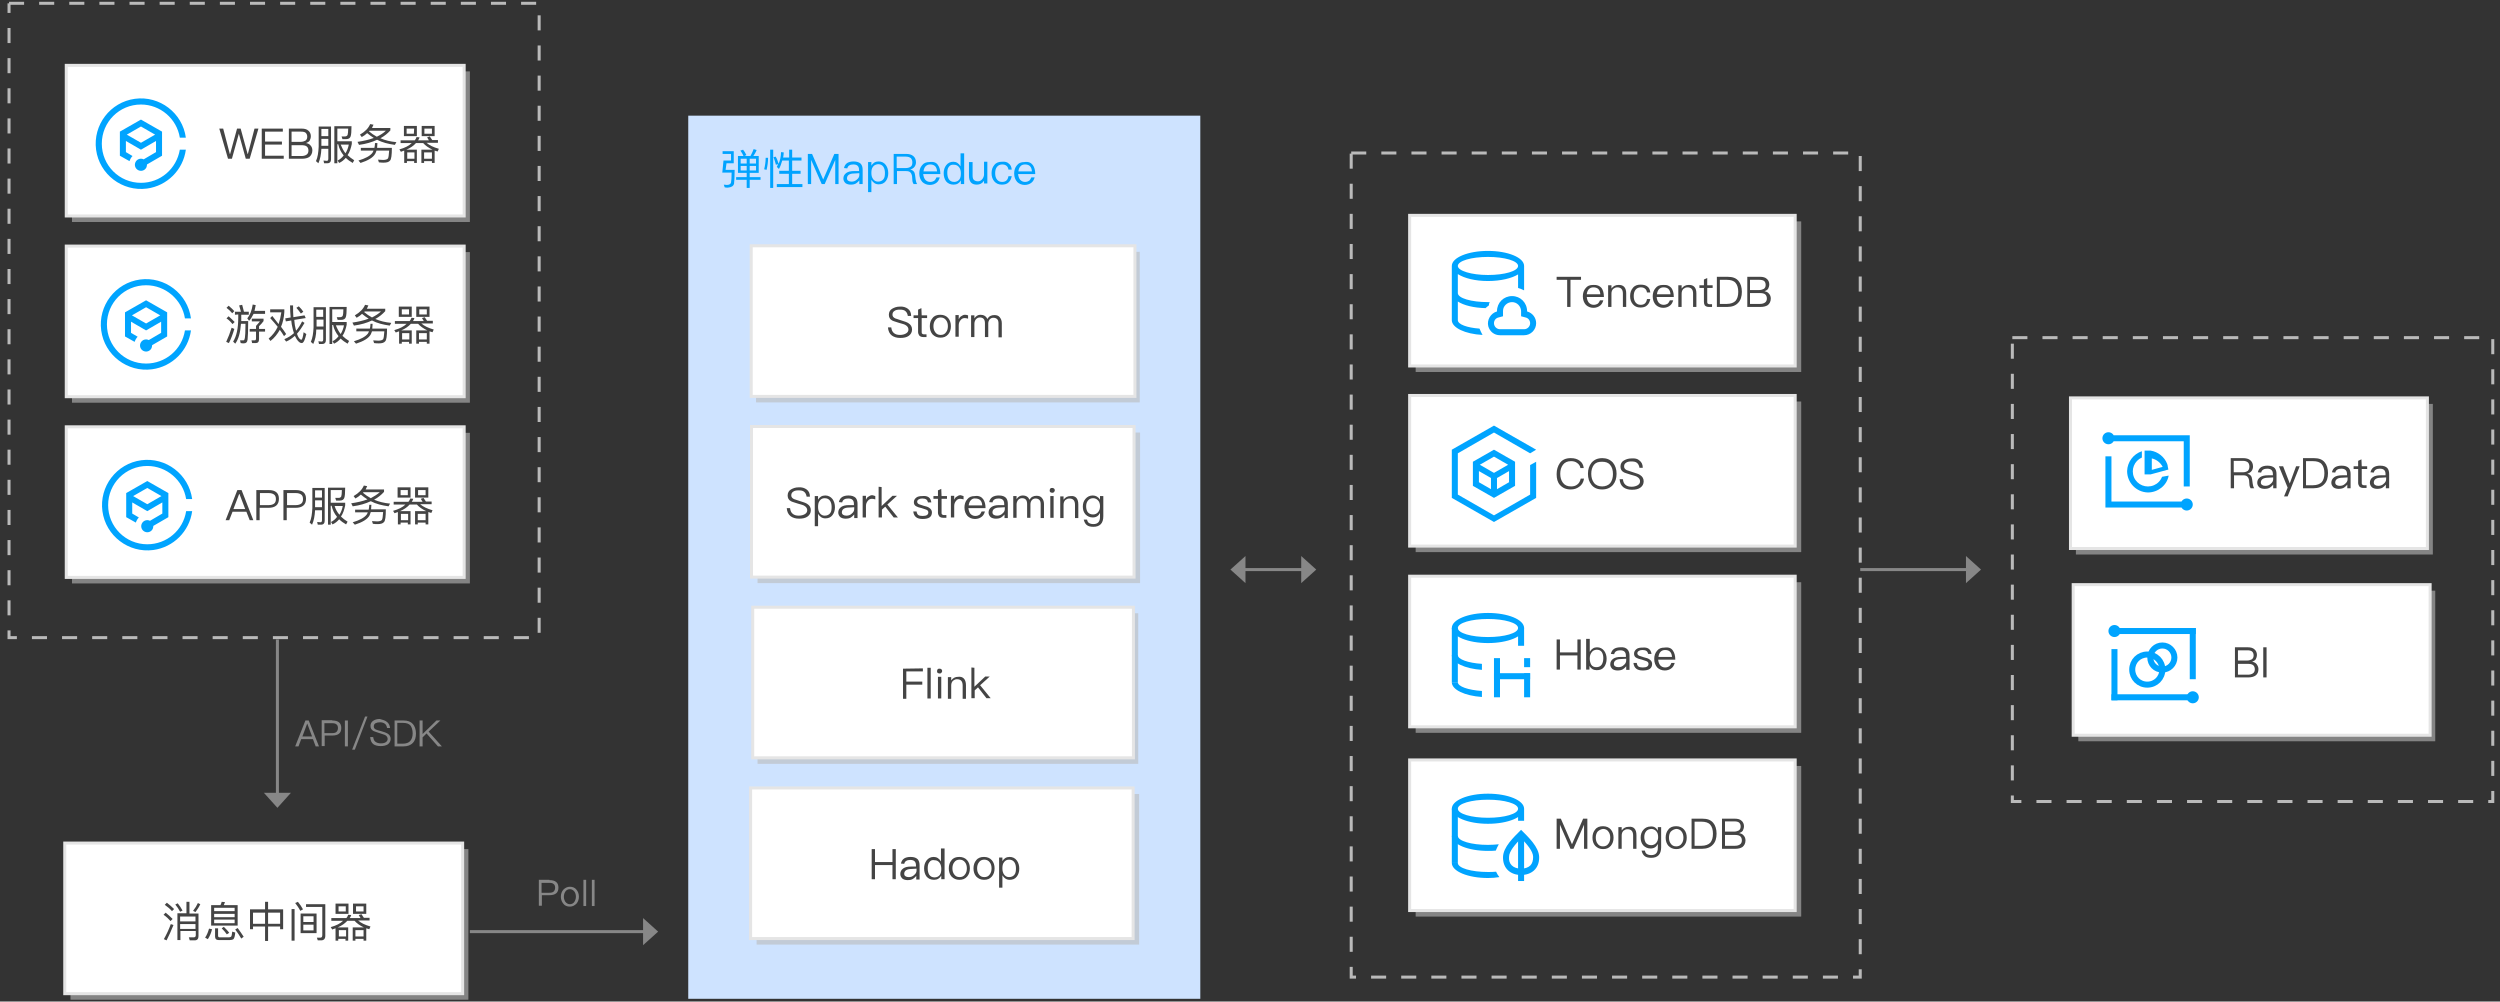 <?xml version="1.0" encoding="utf-8"?>
<!-- Generator: Adobe Illustrator 22.1.0, SVG Export Plug-In . SVG Version: 6.00 Build 0)  -->
<svg version="1.1" id="图层_1" xmlns="http://www.w3.org/2000/svg" xmlns:xlink="http://www.w3.org/1999/xlink" x="0px" y="0px"
	 viewBox="0 0 830 332.5" style="enable-background:new 0 0 830 332.5;" xml:space="preserve">
<rect x="0" y="0" width="830" height="332.5" fill="#333333" stroke="none"/>
<style type="text/css">
	.st0{display:none;fill:none;stroke:#999999;}
	.st1{fill:none;stroke:#BABABA;stroke-dasharray:5;}
	.st2{opacity:0.6;fill:#BBBBBB;enable-background:new    ;}
	.st3{fill:#FFFFFF;stroke:#E5E5E5;}
	.st4{fill:#00A4FF;}
	.st5{enable-background:new    ;}
	.st6{fill:#444444;}
	.st7{fill:#CEE3FF;}
	.st8{fill:#00A3FF;}
	.st9{fill-opacity:0;}
	.st10{fill:none;stroke:#00A3FF;stroke-width:2;stroke-miterlimit:10;}
	.st11{fill:none;}
	.st12{fill:#878787;}
	.st13{fill:none;stroke:#878787;stroke-miterlimit:10;}
</style>
<path class="st0" d="M0-120.1L0-120.1"/>
<g id="middlegroup" transform="translate(0,0)">
</g>
<path class="st1" d="M3,1.1h176v210.6H3V1.1"/>
<g>
	<rect x="23.9" y="23.7" class="st2" width="132.1" height="50"/>
	<rect x="22" y="21.7" class="st3" width="132.1" height="50"/>
</g>
<g transform="translate(20 9)">
	<g>
		<path class="st4" d="M26.8,51.7c-7.2,0-13-5.8-13-13s5.8-13,13-13c6.4,0,11.9,4.7,12.9,11h2c-1.1-8.2-8.7-14-16.9-12.9
			s-14,8.7-12.9,16.9s8.7,14,16.9,12.9c6.7-0.9,12-6.2,12.9-12.9h-2C38.6,47.1,33.2,51.7,26.8,51.7z M33.8,34.7l-7-4l-7,4v8l3.2,1.8
			c0.2-0.6,0.5-1.2,1-1.7l-2.2-1.3v-3.7l5,2.9l5-2.9v3.7l-4.1,2.4c-1-0.5-2.2-0.1-2.7,0.9s-0.1,2.2,0.9,2.7s2.2,0.1,2.7-0.9
			c0.1-0.3,0.2-0.6,0.2-0.9v-0.1l5-2.9V34.7L33.8,34.7z M26.8,38.4l-4.7-2.7l4.7-2.7l4.7,2.7L26.8,38.4z"/>
	</g>
	<g class="st5">
		<path class="st6" d="M54.1,33.7l2.2,8.4h0.1l2.3-8.4h1.2l2.3,8.4h0.1l2.2-8.4h1.3l-2.9,10h-1.3l-2.3-8.3l0,0L57,43.7h-1.3l-2.9-10
			H54.1z"/>
		<path class="st6" d="M73.9,33.7v1H68V38h5.6v1H68v3.7h6.2v1h-7.3v-10H73.9z"/>
		<path class="st6" d="M80.2,33.7c0.9,0,1.7,0.2,2.2,0.7c0.5,0.4,0.8,1.1,0.8,1.8c0,0.6-0.2,1.1-0.4,1.5c-0.3,0.4-0.7,0.6-1.2,0.8
			c0.7,0.1,1.2,0.4,1.5,0.8c0.4,0.4,0.6,1,0.6,1.6c0,1-0.4,1.7-1,2.2c-0.6,0.4-1.4,0.6-2.4,0.6h-4.4v-10
			C75.9,33.7,80.2,33.7,80.2,33.7z M76.8,38.1h3c0.7,0,1.2-0.2,1.6-0.4c0.4-0.3,0.6-0.7,0.6-1.3s-0.2-1-0.5-1.3s-0.9-0.4-1.6-0.4
			h-3.1V38.1z M76.8,42.8H80c0.7,0,1.2-0.1,1.7-0.4c0.5-0.3,0.7-0.8,0.7-1.4s-0.2-1.1-0.6-1.4c-0.4-0.3-1-0.4-1.8-0.4h-3.2
			C76.8,39.2,76.8,42.8,76.8,42.8z"/>
		<path class="st6" d="M85.7,45.2l-0.8-0.7c0.6-1.3,0.8-2.9,0.9-4.8V33h4.1v10.9c0,0.8-0.4,1.3-1.2,1.3h-1.1l-0.2-0.9
			c0.4,0,0.7,0.1,1.1,0.1s0.5-0.3,0.5-0.8v-3.2h-2.3C86.6,42.3,86.3,43.9,85.7,45.2z M89,33.8h-2.3v2.4H89V33.8z M86.7,39.4H89v-2.3
			h-2.3V39.4z M92,45.2h-1V32.9h5.7c0,1.7-0.1,2.9-0.3,3.4c-0.2,0.6-0.7,0.9-1.6,0.9h-1.1l-0.3-0.9c0.2,0,0.5,0,0.9,0
			c0.3,0,0.6,0,0.7-0.1c0.2-0.1,0.3-0.2,0.4-0.4c0.1-0.3,0.2-1,0.2-2.1H92v4.2h4.8v0.9c-0.3,1.4-0.7,2.7-1.4,3.7
			c0.6,0.6,1.4,1.2,2.2,1.7l-0.5,0.9c-0.9-0.5-1.7-1.1-2.3-1.7c-0.6,0.7-1.3,1.3-2.2,1.7l-0.5-0.8c0.8-0.4,1.5-1,2-1.7
			c-0.9-1.1-1.5-2.3-1.8-3.7H92V45.2z M94.7,41.9c0.5-0.8,0.9-1.8,1.1-2.9h-2.7C93.5,40,94,41,94.7,41.9z"/>
		<path class="st6" d="M104,32.4c-0.2,0.4-0.3,0.7-0.5,1.1h6.1v0.8c-0.9,1-2,1.9-3.3,2.6c1.6,0.7,3.3,1.1,5.3,1.3l-0.5,0.9
			c-2.2-0.3-4.2-0.8-5.9-1.7c-1.7,0.8-3.7,1.4-6,1.7l-0.5-1c2-0.3,3.8-0.7,5.4-1.3c-0.8-0.5-1.5-1-2.2-1.6c-0.5,0.5-1.1,0.9-1.8,1.3
			l-0.6-0.8c1.7-1,2.8-2.1,3.4-3.5L104,32.4z M105.3,38.5c0,0.6-0.1,1.1-0.1,1.6h4.9c0,2.4-0.2,3.8-0.6,4.2
			c-0.4,0.5-1.1,0.7-2.1,0.7c-0.4,0-1,0-1.6-0.1l-0.3-0.9l1.7,0.1c0.8,0,1.4-0.2,1.6-0.5s0.3-1.2,0.4-2.6H105
			c-0.1,0.4-0.3,0.7-0.4,1c-0.7,1.3-2.4,2.3-4.9,3.1L99,44.3c2.3-0.7,3.8-1.5,4.6-2.5c0.2-0.3,0.3-0.5,0.4-0.8h-4.2v-0.9h4.5
			c0.1-0.5,0.2-1,0.2-1.6H105.3z M108.1,34.4h-5.4l-0.2,0.2c0.8,0.7,1.7,1.3,2.6,1.8C106.3,35.8,107.3,35.2,108.1,34.4z"/>
		<path class="st6" d="M117.7,37.6c0.3-0.4,0.5-0.7,0.6-1.1l1,0.1c-0.1,0.4-0.3,0.7-0.5,1h3.6c-0.2-0.3-0.4-0.7-0.6-1l0.9-0.3
			c0.3,0.4,0.5,0.8,0.8,1.2h1.9v0.9h-3.8c0.9,0.8,2.3,1.5,4.1,2l-0.4,0.9c-0.4-0.1-0.7-0.2-1-0.3v4.1h-0.9v-0.6h-2.6v0.6h-0.9v-4.4
			h3.7c-1.3-0.6-2.4-1.4-3.1-2.2h-2.4c-0.8,0.9-1.8,1.6-3.2,2.2h3.5v4.4h-0.9v-0.6h-2.4v0.6h-0.9V41c-0.4,0.1-0.8,0.3-1.1,0.4
			l-0.5-0.8c1.8-0.5,3.2-1.2,4.1-2.1H113v-0.9C113,37.6,117.7,37.6,117.7,37.6z M118.4,32.8v3.4h-4.3v-3.4H118.4z M117.5,33.7H115
			v1.7h2.4L117.5,33.7L117.5,33.7z M117.6,43.7v-2.1h-2.4v2.1H117.6z M124.3,32.8v3.4H120v-3.4H124.3z M123.4,43.7v-2.1h-2.6v2.1
			H123.4z M123.4,33.7h-2.5v1.7h2.5V33.7z"/>
	</g>
</g>
<g>
	<rect x="23.9" y="83.7" class="st2" width="132.1" height="50"/>
	<rect x="22" y="81.7" class="st3" width="132.1" height="50"/>
</g>
<g transform="translate(20 9)">
	<g>
		<path class="st4" d="M28.5,111.7c-7.2,0-13-5.8-13-13s5.8-13,13-13c6.4,0,11.9,4.7,12.9,11h2c-1.1-8.2-8.7-14-16.9-12.9
			s-14,8.7-12.9,16.9s8.7,14,16.9,12.9c6.7-0.9,12-6.2,12.9-12.9h-2C40.4,107.1,34.9,111.7,28.5,111.7z M35.5,94.7l-7-4l-7,4v8
			l3.2,1.8c0.2-0.6,0.5-1.2,1-1.7l-2.2-1.3v-3.7l5,2.9l5-2.9v3.7l-4.1,2.4c-1-0.5-2.2-0.1-2.7,0.9s-0.1,2.2,0.9,2.7s2.2,0.1,2.7-0.9
			c0.1-0.3,0.2-0.6,0.2-0.9v-0.1l5-2.9V94.7L35.5,94.7z M28.5,98.4l-4.7-2.7l4.7-2.7l4.7,2.7L28.5,98.4z"/>
	</g>
	<g class="st5">
		<path class="st6" d="M57.8,100.2c-0.5,1.7-1.1,3.3-1.8,4.7l-0.9-0.4c0.7-1.5,1.3-3.1,1.8-4.7L57.8,100.2z M57.9,97.9l-0.7,0.7
			c-0.5-0.6-1.1-1.3-2-1.9l0.7-0.7C56.7,96.7,57.3,97.3,57.9,97.9z M57.8,94.3L57.1,95c-0.5-0.6-1.1-1.2-1.9-1.8l0.7-0.7
			C56.7,93.2,57.3,93.7,57.8,94.3z M58,95.5v-1h2c-0.2-0.8-0.4-1.5-0.6-2.1l1-0.2c0.2,0.7,0.4,1.4,0.6,2.3h1.6v1h-2.5v1
			c0,0.4,0,0.7,0,1.1h2.3c0,3.3-0.1,5.3-0.2,6.1c-0.1,0.9-0.5,1.3-1.3,1.3c-0.2,0-0.5,0-1-0.1l-0.2-0.9c0.4,0,0.8,0,1.1,0
			s0.4-0.3,0.5-0.8s0.2-2.1,0.2-4.7H60c-0.2,2.9-0.8,5.1-1.9,6.6l-0.7-0.7c1.1-1.7,1.7-4.3,1.7-8v-1L58,95.5L58,95.5z M62.7,97.5
			l-0.6-0.8c0.9-1.1,1.5-2.6,1.8-4.6l1,0.2c-0.1,0.7-0.3,1.3-0.4,1.9H68v1h-3.8C63.7,96.1,63.3,96.9,62.7,97.5z M67.5,96.7v0.9
			c-0.4,0.6-0.9,1.1-1.5,1.7v0.9h2v0.9h-2v2.5c0,0.9-0.4,1.3-1.1,1.3h-1.2l-0.2-0.9c0.3,0,0.7,0,1.1,0c0.3,0,0.4-0.3,0.4-0.7v-2.2
			h-2.1v-0.9H65v-1c0.6-0.6,1-1.2,1.3-1.5h-2.7v-0.9h3.9V96.7z"/>
		<path class="st6" d="M72.5,98.6c0.4-1.2,0.7-2.5,0.9-3.9h-3.7v-1h4.7v0.9c-0.1,1.8-0.5,3.5-1.1,4.9c0.6,0.8,1.2,1.6,1.7,2.4
			l-0.7,0.7c-0.4-0.7-0.9-1.4-1.4-2.1c-0.8,1.4-1.8,2.7-3.1,3.7l-0.6-0.8c1.3-1.1,2.3-2.4,3-3.9c-0.8-1-1.6-1.9-2.5-2.9l0.7-0.7
			C71.1,96.8,71.8,97.7,72.5,98.6z M81.5,96.6l-3.8,0.6c0.1,0.7,0.1,1.3,0.2,1.8c0.1,0.7,0.3,1.2,0.4,1.8c0.8-0.9,1.4-1.9,2-3.1
			l0.8,0.5c-0.8,1.4-1.6,2.6-2.5,3.6c0.1,0.3,0.2,0.5,0.3,0.8c0.4,0.8,0.8,1.2,1.2,1.2c0.2-0.1,0.5-0.9,0.7-2.5l0.9,0.6
			c-0.2,0.8-0.4,1.5-0.6,2c-0.3,0.7-0.6,1-0.9,1c-0.6,0-1.1-0.4-1.7-1.3c-0.2-0.3-0.4-0.7-0.6-1.1c-0.9,0.8-1.9,1.5-2.9,1.9
			l-0.6-0.8c1.2-0.5,2.2-1.1,3.2-2c-0.2-0.6-0.4-1.2-0.5-1.8c-0.2-0.7-0.3-1.5-0.4-2.4l-1.8,0.3l-0.2-1l1.8-0.3
			c-0.1-1.2-0.2-2.5-0.2-4h1c0,1.4,0,2.7,0.1,3.9l3.7-0.6L81.5,96.6z M80.7,94.5l-0.8,0.6c-0.4-0.6-0.9-1.2-1.5-1.9l0.8-0.5
			C79.9,93.4,80.4,94,80.7,94.5z"/>
		<path class="st6" d="M84,105.2l-0.8-0.7c0.6-1.3,0.8-2.9,0.9-4.8V93h4.1v10.9c0,0.8-0.4,1.3-1.2,1.3h-1.1l-0.2-0.9
			c0.4,0,0.7,0.1,1.1,0.1s0.5-0.3,0.5-0.8v-3.2H85C85,102.3,84.6,103.9,84,105.2z M87.3,93.8H85v2.4h2.3V93.8z M85.1,99.4h2.3v-2.3
			h-2.3V99.4z M90.4,105.2h-1V92.9h5.7c0,1.7-0.1,2.9-0.3,3.4c-0.2,0.6-0.7,0.9-1.6,0.9h-1.1l-0.3-0.9c0.2,0,0.5,0,0.9,0
			c0.3,0,0.6,0,0.7-0.1c0.2-0.1,0.3-0.2,0.4-0.4c0.1-0.3,0.2-1,0.2-2.1h-3.7v4.2h4.8v0.9c-0.3,1.4-0.7,2.7-1.4,3.7
			c0.6,0.6,1.4,1.2,2.2,1.7l-0.5,0.9c-0.9-0.5-1.7-1.1-2.3-1.7c-0.6,0.7-1.3,1.3-2.2,1.7l-0.5-0.8c0.8-0.4,1.5-1,2-1.7
			c-0.9-1.1-1.5-2.3-1.8-3.7h-0.3v6.3C90.3,105.2,90.4,105.2,90.4,105.2z M93.1,101.9c0.5-0.8,0.9-1.8,1.1-2.9h-2.7
			C91.9,100,92.4,101,93.1,101.9z"/>
		<path class="st6" d="M102.3,92.4c-0.2,0.4-0.3,0.7-0.5,1.1h6.1v0.8c-0.9,1-2,1.9-3.3,2.6c1.6,0.7,3.3,1.1,5.3,1.3l-0.5,0.9
			c-2.2-0.3-4.2-0.8-5.9-1.7c-1.7,0.8-3.7,1.4-6,1.7l-0.5-1c2-0.3,3.8-0.7,5.4-1.3c-0.8-0.5-1.5-1-2.2-1.6c-0.5,0.5-1.1,0.9-1.8,1.3
			l-0.6-0.8c1.7-1,2.8-2.1,3.4-3.5L102.3,92.4z M103.7,98.5c0,0.6-0.1,1.1-0.1,1.6h4.9c0,2.4-0.2,3.8-0.6,4.2
			c-0.4,0.5-1.1,0.7-2.1,0.7c-0.4,0-1,0-1.6-0.1l-0.3-0.9l1.7,0.1c0.8,0,1.4-0.2,1.6-0.5s0.3-1.2,0.4-2.6h-4.1
			c-0.1,0.4-0.3,0.7-0.4,1c-0.7,1.3-2.4,2.3-4.9,3.1l-0.7-0.8c2.3-0.7,3.8-1.5,4.6-2.5c0.2-0.3,0.3-0.5,0.4-0.8h-4.2v-0.9h4.5
			c0.1-0.5,0.2-1,0.2-1.6L103.7,98.5L103.7,98.5z M106.5,94.4h-5.4l-0.2,0.2c0.8,0.7,1.7,1.3,2.6,1.8
			C104.7,95.8,105.6,95.2,106.5,94.4z"/>
		<path class="st6" d="M116,97.6c0.3-0.4,0.5-0.7,0.6-1.1l1,0.1c-0.1,0.4-0.3,0.7-0.5,1h3.6c-0.2-0.3-0.4-0.7-0.6-1l0.9-0.3
			c0.3,0.4,0.5,0.8,0.8,1.2h1.9v0.9h-3.8c0.9,0.8,2.3,1.5,4.1,2l-0.4,0.9c-0.4-0.1-0.7-0.2-1-0.3v4.1h-0.9v-0.6h-2.6v0.6h-0.9v-4.4
			h3.7c-1.3-0.6-2.4-1.4-3.1-2.2h-2.4c-0.8,0.9-1.8,1.6-3.2,2.2h3.5v4.4h-0.9v-0.6h-2.4v0.6h-0.9V101c-0.4,0.1-0.8,0.3-1.1,0.4
			l-0.5-0.8c1.8-0.5,3.2-1.2,4.1-2.1h-3.9v-0.9H116z M116.7,92.8v3.4h-4.3v-3.4H116.7z M115.8,93.7h-2.4v1.7h2.4V93.7z M115.9,103.7
			v-2.1h-2.4v2.1H115.9z M122.6,92.8v3.4h-4.4v-3.4H122.6z M121.7,103.7v-2.1h-2.6v2.1H121.7z M121.7,93.7h-2.5v1.7h2.5V93.7z"/>
	</g>
</g>
<g>
	<rect x="23.9" y="143.7" class="st2" width="132.1" height="50"/>
	<rect x="22" y="141.7" class="st3" width="132.1" height="50"/>
</g>
<g transform="translate(20 9)">
	<g>
		<path class="st4" d="M28.9,171.7c-7.2,0-13-5.8-13-13s5.8-13,13-13c6.4,0,11.9,4.7,12.9,11h2c-1.1-8.2-8.7-14-16.9-12.9
			s-14,8.7-12.9,16.9s8.7,14,16.9,12.9c6.7-0.9,12-6.2,12.9-12.9h-2C40.8,167.1,35.3,171.7,28.9,171.7z M35.9,154.7l-7-4l-7,4v8
			l3.2,1.8c0.2-0.6,0.5-1.2,1-1.7l-2.2-1.3v-3.7l5,2.9l5-2.9v3.7l-4.1,2.4c-1-0.5-2.2-0.1-2.7,0.9S27,167,28,167.5s2.2,0.1,2.7-0.9
			c0.1-0.3,0.2-0.6,0.2-0.9v-0.1l5-2.9V154.7z M28.9,158.4l-4.7-2.7l4.7-2.7l4.7,2.7L28.9,158.4z"/>
	</g>
	<g class="st5">
		<path class="st6" d="M60.2,153.7l3.9,10h-1.2l-1.1-2.8h-4.6l-1.1,2.8h-1.2l3.9-10H60.2z M61.4,160l-1.9-5h-0.1l-1.9,5H61.4z"/>
		<path class="st6" d="M69.2,153.7c2.3,0,3.4,1,3.4,2.9c0,2-1.2,3-3.5,3h-2.9v4.1h-1.1v-10H69.2z M66.3,158.7h2.9
			c0.8,0,1.4-0.2,1.8-0.5s0.6-0.8,0.6-1.5s-0.2-1.2-0.6-1.5s-1-0.5-1.8-0.5h-2.9V158.7z"/>
		<path class="st6" d="M78.2,153.7c2.3,0,3.4,1,3.4,2.9c0,2-1.2,3-3.5,3h-2.9v4.1h-1.1v-10H78.2z M75.3,158.7h2.9
			c0.8,0,1.4-0.2,1.8-0.5s0.6-0.8,0.6-1.5s-0.2-1.2-0.6-1.5s-1-0.5-1.8-0.5h-2.9V158.7z"/>
		<path class="st6" d="M83.6,165.2l-0.8-0.7c0.6-1.3,0.8-2.9,0.9-4.8V153h4.1v10.9c0,0.8-0.4,1.3-1.2,1.3h-1.1l-0.2-0.9
			c0.4,0,0.7,0.1,1.1,0.1s0.5-0.3,0.5-0.8v-3.2h-2.3C84.5,162.3,84.2,163.9,83.6,165.2z M86.9,153.8h-2.3v2.4h2.3V153.8z
			 M84.6,159.4h2.3v-2.3h-2.3V159.4z M89.9,165.2h-1v-12.3h5.7c0,1.7-0.1,2.9-0.3,3.4c-0.2,0.6-0.7,0.9-1.6,0.9h-1.1l-0.3-0.9
			c0.2,0,0.5,0,0.9,0c0.3,0,0.6,0,0.7-0.1c0.2-0.1,0.3-0.2,0.4-0.4c0.1-0.3,0.2-1,0.2-2.1h-3.7v4.2h4.8v0.9
			c-0.3,1.4-0.7,2.7-1.4,3.7c0.6,0.6,1.4,1.2,2.2,1.7l-0.5,0.9c-0.9-0.5-1.7-1.1-2.3-1.7c-0.6,0.7-1.3,1.3-2.2,1.7l-0.5-0.8
			c0.8-0.4,1.5-1,2-1.7c-0.9-1.1-1.5-2.3-1.8-3.7h-0.3v6.3L89.9,165.2L89.9,165.2z M92.7,161.9c0.5-0.8,0.9-1.8,1.1-2.9h-2.7
			C91.4,160,91.9,161,92.7,161.9z"/>
		<path class="st6" d="M101.9,152.4c-0.2,0.4-0.3,0.7-0.5,1.1h6.1v0.8c-0.9,1-2,1.9-3.3,2.6c1.6,0.7,3.3,1.1,5.3,1.3l-0.5,0.9
			c-2.2-0.3-4.2-0.8-5.9-1.7c-1.7,0.8-3.7,1.4-6,1.7l-0.5-1c2-0.3,3.8-0.7,5.4-1.3c-0.8-0.5-1.5-1-2.2-1.6c-0.5,0.5-1.1,0.9-1.8,1.3
			l-0.6-0.8c1.7-1,2.8-2.1,3.4-3.5L101.9,152.4z M103.3,158.5c0,0.6-0.1,1.1-0.1,1.6h4.9c0,2.4-0.2,3.8-0.6,4.2
			c-0.4,0.5-1.1,0.7-2.1,0.7c-0.4,0-1,0-1.6-0.1l-0.3-0.9l1.7,0.1c0.8,0,1.4-0.2,1.6-0.5s0.3-1.2,0.4-2.6h-4.1
			c-0.1,0.4-0.3,0.7-0.4,1.1c-0.7,1.3-2.4,2.3-4.9,3.1l-0.7-0.8c2.3-0.7,3.8-1.5,4.6-2.5c0.2-0.3,0.3-0.5,0.4-0.8h-4.2v-0.9h4.5
			c0.1-0.5,0.2-1,0.2-1.6h0.7V158.5z M106.1,154.4h-5.4l-0.2,0.2c0.8,0.7,1.7,1.3,2.6,1.8C104.2,155.8,105.2,155.2,106.1,154.4z"/>
		<path class="st6" d="M115.6,157.6c0.3-0.4,0.5-0.7,0.6-1.1l1,0.1c-0.1,0.4-0.3,0.7-0.5,1h3.6c-0.2-0.3-0.4-0.7-0.6-1l0.9-0.3
			c0.3,0.4,0.5,0.8,0.8,1.2h1.9v0.9h-3.8c0.9,0.8,2.3,1.5,4.1,2l-0.4,0.9c-0.4-0.1-0.7-0.2-1-0.3v4.1h-0.9v-0.6h-2.6v0.6h-0.9v-4.4
			h3.7c-1.3-0.6-2.4-1.4-3.1-2.2H116c-0.8,0.9-1.8,1.6-3.2,2.2h3.5v4.4h-0.9v-0.6H113v0.6h-0.9V161c-0.4,0.1-0.8,0.3-1.1,0.4
			l-0.5-0.8c1.8-0.5,3.2-1.2,4.1-2.1h-3.9v-0.9L115.6,157.6L115.6,157.6z M116.3,152.8v3.4H112v-3.4H116.3z M115.4,153.7H113v1.7
			h2.4V153.7z M115.5,163.7v-2.1h-2.4v2.1H115.5z M122.2,152.8v3.4h-4.4v-3.4H122.2z M121.3,163.7v-2.1h-2.6v2.1H121.3z
			 M121.3,153.7h-2.5v1.7h2.5V153.7z"/>
	</g>
</g>
<g>
	<rect x="23.4" y="281.9" class="st2" width="132.1" height="50"/>
	<rect x="21.5" y="279.9" class="st3" width="132.1" height="50"/>
</g>
<g transform="translate(20 9)">
	<g class="st5">
		<path class="st6" d="M37.3,296.1l-0.7,0.7c-0.6-0.7-1.3-1.4-2.3-2.1L35,294C35.9,294.7,36.6,295.4,37.3,296.1z M37.6,298.1
			c-0.7,1.8-1.5,3.5-2.3,5.1l-0.9-0.4c0.9-1.6,1.7-3.3,2.3-5L37.6,298.1z M37.8,292.8l-0.7,0.7c-0.6-0.7-1.4-1.4-2.4-2.1l0.7-0.7
			C36.3,291.4,37.1,292.1,37.8,292.8z M40.6,293.3l-0.8,0.4c-0.5-0.9-1-1.7-1.6-2.4l0.8-0.4C39.6,291.6,40.1,292.4,40.6,293.3z
			 M42.9,290.5v3.8h3v7.5c0,0.9-0.4,1.4-1.3,1.4H43l-0.3-1h1.6c0.4,0,0.7-0.2,0.7-0.7v-1.4h-5.1v3h-1v-8.9h3v-3.8h1V290.5z
			 M44.9,295.3h-5.1v1.6h5.1V295.3z M39.8,299.4h5.1v-1.6h-5.1V299.4z M46.5,291.2c-0.4,0.9-1,1.8-1.6,2.6l-0.8-0.4
			c0.7-0.9,1.2-1.7,1.6-2.6L46.5,291.2z"/>
		<path class="st6" d="M50.4,299.5c-0.3,1.3-0.8,2.4-1.4,3.3l-0.9-0.5c0.6-0.9,1-1.9,1.3-3L50.4,299.5z M53.2,291.5
			c0.2-0.4,0.3-0.7,0.4-1.1l1.1,0.1c-0.1,0.3-0.3,0.7-0.4,1h4.6v6.8h-8.8v-6.8H53.2z M57.9,293.5v-1.1h-6.8v1.1H57.9z M57.9,295.5
			v-1.1h-6.8v1.1H57.9z M57.9,296.3h-6.8v1.2h6.8V296.3z M52.6,303.1c-0.8,0-1.2-0.4-1.2-1.2v-2.7h1v2.5c0,0.3,0.2,0.5,0.5,0.5H56
			c0.3,0,0.5-0.1,0.7-0.2c0.2-0.2,0.3-0.7,0.4-1.7l1,0.3c-0.1,1.2-0.3,1.9-0.6,2.2c-0.3,0.2-0.7,0.3-1.2,0.3L52.6,303.1L52.6,303.1z
			 M56.1,300.7l-0.8,0.5c-0.4-0.6-1-1.3-1.7-2l0.7-0.5C55.1,299.5,55.7,300.1,56.1,300.7z M60.9,302l-0.8,0.6c-0.5-0.9-1.2-1.9-2-3
			l0.8-0.5C59.7,300.2,60.4,301.2,60.9,302z"/>
		<path class="st6" d="M69,290.4v2.5h5v6.6h-1v-0.9h-4v4.8h-1v-4.8h-4v0.9h-1v-6.6h5v-2.5H69z M68,297.7V294h-4v3.7H68z M73,297.7
			V294h-4v3.7H73z"/>
		<path class="st6" d="M77.8,292.8v10.5h-1v-10.5H77.8z M80.6,292.9l-0.9,0.5c-0.5-1-1.1-1.8-1.7-2.6l0.9-0.4
			C79.5,291.1,80.1,292,80.6,292.9z M85.1,294.3v6.5h-5.3v-6.5H85.1z M84.1,297.1v-1.9h-3.4v1.9H84.1z M84.1,298h-3.4v1.9h3.4V298z
			 M85.5,303.2l-0.3-0.9h1.2c0.4,0,0.6-0.3,0.6-0.9v-9.3h-5.4v-0.9H88v10.5c0,1-0.5,1.5-1.4,1.5L85.5,303.2L85.5,303.2z"/>
		<path class="st6" d="M95,295.8c0.3-0.4,0.5-0.7,0.6-1.1l1,0.1c-0.1,0.4-0.3,0.7-0.5,1h3.6c-0.2-0.3-0.4-0.7-0.6-1l0.9-0.3
			c0.3,0.4,0.5,0.8,0.8,1.2h1.9v0.9h-3.8c0.9,0.8,2.3,1.5,4.1,2l-0.4,0.9c-0.4-0.1-0.7-0.2-1-0.3v4.1h-0.9v-0.6H98v0.6h-0.9v-4.4
			h3.7c-1.3-0.6-2.4-1.4-3.1-2.2h-2.4c-0.8,0.9-1.8,1.6-3.2,2.2h3.5v4.4h-0.9v-0.6h-2.4v0.6h-0.9v-4.1c-0.4,0.1-0.8,0.3-1.1,0.4
			l-0.5-0.8c1.8-0.5,3.2-1.2,4.1-2.1H90v-0.9L95,295.8L95,295.8z M95.7,291v3.4h-4.3V291H95.7z M94.8,291.9h-2.4v1.7h2.4V291.9z
			 M94.9,301.9v-2.1h-2.4v2.1H94.9z M101.6,291v3.4h-4.4V291H101.6z M100.7,301.9v-2.1H98v2.1H100.7z M100.7,291.9h-2.5v1.7h2.5
			V291.9z"/>
	</g>
</g>
<g>
	<rect x="228.5" y="38.4" class="st7" width="170" height="293.2"/>
	<g>
		<g>
			<rect x="251" y="83.6" class="st2" width="127.4" height="50"/>
			<rect x="249.4" y="81.6" class="st3" width="127.4" height="50"/>
		</g>
		<g transform="translate(20 9)">
			<g class="st5">
				<path class="st6" d="M281.4,93.5c0.7,0.5,1.1,1.3,1.1,2.4h-1.1c-0.1-0.7-0.4-1.3-0.8-1.6c-0.4-0.4-1.1-0.5-1.9-0.5
					c-0.7,0-1.3,0.1-1.7,0.4c-0.5,0.3-0.7,0.7-0.7,1.3c0,0.5,0.3,0.9,0.9,1.2c0.3,0.1,0.9,0.3,1.8,0.6c1.3,0.4,2.2,0.7,2.6,1
					c0.8,0.5,1.2,1.2,1.2,2.1s-0.4,1.6-1.1,2.1s-1.6,0.7-2.8,0.7c-1.2,0-2.1-0.3-2.8-0.8c-0.8-0.6-1.2-1.5-1.3-2.7h1.1
					c0.1,0.9,0.4,1.5,0.9,1.9s1.1,0.6,2,0.6c0.8,0,1.5-0.2,2-0.5s0.8-0.7,0.8-1.3c0-0.6-0.3-1.1-1-1.5c-0.3-0.2-1-0.4-2.1-0.7
					c-1.2-0.4-2-0.6-2.3-0.8c-0.8-0.4-1.1-1.1-1.1-1.9c0-0.9,0.4-1.6,1.1-2s1.5-0.7,2.5-0.7C279.8,92.7,280.7,93,281.4,93.5z"/>
				<path class="st6" d="M286,95.7h1.8v0.9H286v4.6c0,0.3,0,0.5,0.2,0.6c0.1,0.1,0.3,0.2,0.5,0.2h0.9v0.9h-1.1c-0.6,0-1-0.2-1.3-0.5
					c-0.2-0.3-0.4-0.7-0.4-1.2v-4.6h-1.5v-0.9h1.5v-1.9l1.1-0.5L286,95.7L286,95.7z"/>
				<path class="st6" d="M294.8,96.6c0.6,0.7,0.9,1.6,0.9,2.7s-0.3,2-0.9,2.7c-0.7,0.8-1.5,1.1-2.6,1.1s-1.9-0.4-2.6-1.1
					c-0.6-0.7-0.9-1.6-0.9-2.7s0.3-2,0.9-2.7c0.6-0.8,1.5-1.1,2.6-1.1S294.2,95.9,294.8,96.6z M290.5,97.3c-0.4,0.5-0.6,1.2-0.6,2
					s0.2,1.5,0.6,2c0.4,0.6,1,0.9,1.8,0.9s1.4-0.3,1.8-0.9c0.4-0.5,0.6-1.2,0.6-2s-0.2-1.5-0.6-2c-0.4-0.6-1.1-0.9-1.8-0.9
					C291.5,96.4,290.9,96.7,290.5,97.3z"/>
				<path class="st6" d="M301.4,95.7v1.1c-0.4-0.1-0.7-0.2-1.1-0.2c-0.6,0-1,0.2-1.4,0.7s-0.6,1-0.6,1.7v3.8h-1.1v-7.2h1.1V97
					c0.2-0.4,0.4-0.8,0.8-1c0.4-0.3,0.8-0.5,1.3-0.5C300.8,95.5,301.1,95.6,301.4,95.7z"/>
				<path class="st6" d="M307.8,96.9c0.3-0.5,0.6-0.8,1-1s0.8-0.3,1.3-0.3c0.8,0,1.4,0.2,1.8,0.7s0.7,1.1,0.7,2v4.7h-1.1v-4.6
					c0-0.6-0.1-1.1-0.4-1.4s-0.7-0.5-1.3-0.5c-0.5,0-0.9,0.2-1.2,0.5c-0.3,0.4-0.5,0.8-0.5,1.4v4.5H307v-4.6c0-1.3-0.6-1.9-1.7-1.9
					c-0.5,0-0.9,0.2-1.3,0.6c-0.3,0.4-0.5,0.9-0.5,1.5v4.4h-1.1v-7.2h1.1v1c0.5-0.8,1.2-1.2,2-1.2C306.6,95.5,307.4,96,307.8,96.9z"
					/>
			</g>
		</g>
	</g>
	<g>
		<g>
			<rect x="251.5" y="203.6" class="st2" width="126.4" height="50"/>
			<rect x="249.9" y="201.6" class="st3" width="126.4" height="50"/>
		</g>
		<g transform="translate(20 9)">
			<g class="st5">
				<path class="st6" d="M286.4,212.9v1h-5.5v3.4h5.3v1h-5.3v4.7h-1.1v-10L286.4,212.9L286.4,212.9z"/>
				<path class="st6" d="M289,212.7v10.2h-1.1v-10.2H289z"/>
				<path class="st6" d="M292.5,213.2c0.2,0.1,0.3,0.3,0.3,0.6c0,0.2-0.1,0.4-0.3,0.6c-0.2,0.2-0.4,0.2-0.6,0.2s-0.4-0.1-0.6-0.2
					c-0.2-0.2-0.2-0.4-0.2-0.6c0-0.3,0.1-0.4,0.2-0.6c0.2-0.2,0.4-0.2,0.6-0.2S292.3,213,292.5,213.2z M292.5,215.7v7.2h-1.1v-7.2
					H292.5z"/>
				<path class="st6" d="M300.7,218.5v4.5h-1.1v-4.4c0-1.4-0.6-2.1-1.9-2.1c-0.5,0-0.9,0.2-1.3,0.5c-0.4,0.4-0.6,0.9-0.6,1.6v4.4
					h-1.1v-7.2h1.1v1.1c0.3-0.4,0.6-0.7,1-0.9s0.8-0.3,1.3-0.3C299.7,215.5,300.7,216.5,300.7,218.5z"/>
				<path class="st6" d="M303.5,212.7v6.3l3.6-3.4h1.5l-3.2,2.9l3.5,4.3h-1.4l-2.8-3.6l-1.1,1v2.6h-1.1v-10.2L303.5,212.7
					L303.5,212.7z"/>
			</g>
		</g>
	</g>
	<g>
		<g>
			<rect x="251.5" y="143.6" class="st2" width="127" height="50"/>
			<rect x="249.5" y="141.6" class="st3" width="127" height="50"/>
		</g>
		<g transform="translate(20 9)">
			<g class="st5">
				<path class="st6" d="M247.8,153.5c0.7,0.5,1.1,1.3,1.1,2.4h-1.1c-0.1-0.7-0.4-1.3-0.8-1.6c-0.4-0.4-1.1-0.5-1.9-0.5
					c-0.7,0-1.3,0.1-1.7,0.4c-0.5,0.3-0.7,0.7-0.7,1.3c0,0.5,0.3,0.9,0.9,1.2c0.3,0.1,0.9,0.3,1.8,0.6c1.3,0.4,2.2,0.7,2.6,1
					c0.8,0.5,1.2,1.2,1.2,2.1c0,0.9-0.4,1.6-1.1,2.1c-0.7,0.5-1.6,0.7-2.8,0.7s-2.1-0.3-2.8-0.8c-0.8-0.6-1.2-1.5-1.3-2.7h1.1
					c0.1,0.9,0.4,1.5,0.9,1.9s1.1,0.6,2,0.6c0.8,0,1.5-0.2,2-0.5s0.8-0.7,0.8-1.3s-0.3-1.1-1-1.5c-0.3-0.2-1-0.4-2.1-0.7
					c-1.2-0.4-2-0.6-2.3-0.8c-0.8-0.4-1.1-1.1-1.1-1.9c0-0.9,0.4-1.6,1.1-2c0.7-0.4,1.5-0.7,2.5-0.7
					C246.2,152.7,247.1,153,247.8,153.5z"/>
				<path class="st6" d="M256.4,156.7c0.5,0.7,0.8,1.6,0.8,2.7c0,1.1-0.3,1.9-0.8,2.6c-0.6,0.8-1.4,1.1-2.4,1.1s-1.8-0.5-2.4-1.5
					v4.1h-1.1v-10h1.1v1.2c0.5-0.9,1.3-1.4,2.4-1.4C254.9,155.5,255.8,155.9,256.4,156.7z M252.1,157.3c-0.4,0.5-0.5,1.2-0.5,2v0.1
					c0,0.8,0.2,1.5,0.6,2c0.4,0.5,0.9,0.8,1.6,0.8c0.8,0,1.4-0.3,1.8-0.8s0.5-1.2,0.5-2.1c0-0.9-0.2-1.5-0.5-2
					c-0.4-0.6-1-0.9-1.8-0.9C253,156.4,252.5,156.7,252.1,157.3z"/>
				<path class="st6" d="M264.1,156.3c0.4,0.5,0.6,1.1,0.6,2v4.7h-1.1v-1.2c-0.3,0.4-0.7,0.7-1.1,1c-0.5,0.3-1.1,0.4-1.8,0.4
					c-0.7,0-1.3-0.2-1.7-0.5c-0.4-0.4-0.7-0.9-0.7-1.5c0-0.8,0.3-1.4,1-1.9c0.6-0.4,1.4-0.6,2.5-0.6h1.7v-0.4c0-1.2-0.6-1.8-1.9-1.8
					c-0.5,0-1,0.1-1.3,0.3c-0.4,0.2-0.6,0.6-0.7,1l-1.1-0.1c0.2-0.8,0.5-1.3,1.1-1.7c0.5-0.3,1.2-0.5,2.1-0.5
					C262.8,155.5,263.6,155.8,264.1,156.3z M261.9,159.5c-1.6,0-2.4,0.6-2.4,1.6c0,0.3,0.1,0.6,0.4,0.8s0.6,0.3,1.1,0.3
					c0.7,0,1.3-0.2,1.8-0.7c0.5-0.4,0.8-0.9,0.8-1.5v-0.6L261.9,159.5z"/>
				<path class="st6" d="M270.6,155.7v1.1c-0.4-0.1-0.7-0.2-1.1-0.2c-0.6,0-1,0.2-1.4,0.7s-0.6,1-0.6,1.7v3.8h-1.1v-7.2h1.1v1.3
					c0.2-0.4,0.4-0.8,0.8-1c0.4-0.3,0.8-0.5,1.3-0.5C270,155.5,270.4,155.6,270.6,155.7z"/>
				<path class="st6" d="M272.7,152.7v6.3l3.6-3.4h1.5l-3.2,2.9l3.5,4.3h-1.4l-2.8-3.6l-1.1,1v2.6h-1.1v-10.2L272.7,152.7
					L272.7,152.7z"/>
				<path class="st6" d="M289.2,157.8h-1.1c-0.1-0.4-0.3-0.8-0.6-1c-0.3-0.2-0.8-0.3-1.3-0.3s-0.9,0.1-1.2,0.3
					c-0.3,0.2-0.5,0.4-0.5,0.8c0,0.3,0.2,0.6,0.6,0.8c0.3,0.1,0.8,0.3,1.5,0.5c0.9,0.2,1.5,0.4,1.9,0.7c0.6,0.4,0.9,0.9,0.9,1.5
					c0,1.5-1,2.2-3.1,2.2c-1.9,0-2.9-0.8-3.1-2.5h1.1c0.1,0.6,0.3,1,0.6,1.2c0.3,0.2,0.8,0.3,1.4,0.3c1.3,0,1.9-0.4,1.9-1.2
					c0-0.4-0.2-0.7-0.7-0.9c-0.2-0.1-0.8-0.3-1.5-0.5c-0.9-0.2-1.5-0.4-1.8-0.6c-0.6-0.3-0.8-0.8-0.8-1.4s0.3-1.1,0.8-1.5
					s1.2-0.5,2-0.5C288,155.5,289,156.2,289.2,157.8z"/>
				<path class="st6" d="M292.6,155.7h1.8v0.9h-1.8v4.6c0,0.3,0,0.5,0.2,0.6c0.1,0.1,0.3,0.2,0.5,0.2h0.9v0.9h-1.1
					c-0.6,0-1-0.2-1.3-0.5c-0.2-0.3-0.4-0.7-0.4-1.2v-4.6h-1.5v-0.9h1.5v-1.9l1.1-0.5L292.6,155.7L292.6,155.7z"/>
				<path class="st6" d="M299.9,155.7v1.1c-0.4-0.1-0.7-0.2-1.1-0.2c-0.6,0-1,0.2-1.4,0.7s-0.6,1-0.6,1.7v3.8h-1.1v-7.2h1.1v1.3
					c0.2-0.4,0.4-0.8,0.8-1c0.4-0.3,0.8-0.5,1.3-0.5C299.3,155.5,299.6,155.6,299.9,155.7z"/>
				<path class="st6" d="M306.4,156.7c0.5,0.7,0.8,1.7,0.8,3h-5.7c0.1,0.8,0.3,1.4,0.7,1.9c0.4,0.4,0.9,0.7,1.6,0.7
					c0.6,0,1.1-0.2,1.4-0.4c0.3-0.3,0.5-0.6,0.7-1.1h1.1c-0.2,0.7-0.5,1.3-1,1.7c-0.6,0.5-1.4,0.8-2.3,0.8c-1,0-1.9-0.4-2.5-1
					c-0.6-0.7-1-1.6-1-2.8c0-1.1,0.3-2,0.9-2.7c0.6-0.8,1.4-1.1,2.5-1.1C304.9,155.5,305.8,155.9,306.4,156.7z M302.3,157.1
					c-0.4,0.4-0.6,1-0.7,1.7h4.5c-0.1-1.6-0.9-2.3-2.3-2.3C303.2,156.4,302.6,156.7,302.3,157.1z"/>
				<path class="st6" d="M314,156.3c0.4,0.5,0.6,1.1,0.6,2v4.7h-1.1v-1.2c-0.3,0.4-0.7,0.7-1.1,1c-0.5,0.3-1.1,0.4-1.8,0.4
					c-0.7,0-1.3-0.2-1.7-0.5c-0.4-0.4-0.7-0.9-0.7-1.5c0-0.8,0.3-1.4,1-1.9c0.6-0.4,1.4-0.6,2.5-0.6h1.7v-0.4c0-1.2-0.6-1.8-1.9-1.8
					c-0.5,0-1,0.1-1.3,0.3c-0.4,0.2-0.6,0.6-0.7,1l-1.1-0.1c0.2-0.8,0.5-1.3,1.1-1.7c0.5-0.3,1.2-0.5,2.1-0.5
					C312.8,155.5,313.5,155.8,314,156.3z M311.9,159.5c-1.6,0-2.4,0.6-2.4,1.6c0,0.3,0.1,0.6,0.4,0.8s0.6,0.3,1.1,0.3
					c0.7,0,1.3-0.2,1.8-0.7c0.5-0.4,0.8-0.9,0.8-1.5v-0.6L311.9,159.5z"/>
				<path class="st6" d="M321.8,156.9c0.3-0.5,0.6-0.8,1-1s0.8-0.3,1.3-0.3c0.8,0,1.4,0.2,1.8,0.7s0.7,1.1,0.7,2v4.7h-1.1v-4.6
					c0-0.6-0.1-1.1-0.4-1.4c-0.3-0.3-0.7-0.5-1.3-0.5c-0.5,0-0.9,0.2-1.2,0.5c-0.3,0.4-0.5,0.8-0.5,1.4v4.5H321v-4.6
					c0-1.3-0.6-1.9-1.7-1.9c-0.5,0-0.9,0.2-1.3,0.6c-0.3,0.4-0.5,0.9-0.5,1.5v4.4h-1.1v-7.2h1.1v1c0.5-0.8,1.2-1.2,2-1.2
					C320.7,155.5,321.4,156,321.8,156.9z"/>
				<path class="st6" d="M329.9,153.2c0.2,0.1,0.3,0.3,0.3,0.6c0,0.2-0.1,0.4-0.3,0.6c-0.2,0.2-0.4,0.2-0.6,0.2s-0.4-0.1-0.6-0.2
					c-0.2-0.2-0.2-0.4-0.2-0.6c0-0.3,0.1-0.4,0.2-0.6c0.2-0.2,0.4-0.2,0.6-0.2S329.7,153,329.9,153.2z M329.8,155.7v7.2h-1.1v-7.2
					H329.8z"/>
				<path class="st6" d="M338,158.5v4.5h-1.1v-4.4c0-1.4-0.6-2.1-1.9-2.1c-0.5,0-0.9,0.2-1.3,0.5c-0.4,0.4-0.6,0.9-0.6,1.6v4.4H332
					v-7.2h1.1v1.1c0.3-0.4,0.6-0.7,1-0.9s0.8-0.3,1.3-0.3C337.1,155.5,338,156.5,338,158.5z"/>
				<path class="st6" d="M345.2,156.9v-1.2h1.1v6.7c0,2.3-1.1,3.5-3.3,3.5c-1,0-1.7-0.2-2.2-0.6c-0.5-0.4-0.8-1-1-1.8h1.1
					c0.1,0.5,0.3,0.9,0.6,1.1c0.3,0.2,0.8,0.4,1.5,0.4c1.5,0,2.2-0.8,2.2-2.4v-1.3c-0.5,1-1.3,1.5-2.4,1.5c-1,0-1.8-0.4-2.4-1
					c-0.6-0.7-0.9-1.5-0.9-2.6s0.3-1.9,0.9-2.6c0.6-0.7,1.4-1.1,2.4-1.1C343.8,155.5,344.7,156,345.2,156.9z M341.2,157.2
					c-0.4,0.5-0.6,1.1-0.6,1.9c0,0.8,0.2,1.4,0.5,1.9c0.4,0.5,1,0.8,1.8,0.8c0.7,0,1.3-0.3,1.7-0.8c0.4-0.5,0.6-1.1,0.6-1.9
					c0-0.8-0.2-1.5-0.6-1.9c-0.4-0.5-1-0.8-1.7-0.8C342.2,156.4,341.6,156.7,341.2,157.2z"/>
			</g>
		</g>
	</g>
	<g>
		<g>
			<rect x="251.2" y="263.6" class="st2" width="127" height="50"/>
			<rect x="249.2" y="261.6" class="st3" width="127" height="50"/>
		</g>
		<g transform="translate(20 9)">
			<g class="st5">
				<path class="st6" d="M270.5,272.9v4.3h5.8v-4.3h1.1v10h-1.1v-4.7h-5.8v4.7h-1.1v-10H270.5z"/>
				<path class="st6" d="M284.7,276.3c0.4,0.5,0.6,1.1,0.6,2v4.7h-1.1v-1.2c-0.3,0.4-0.7,0.7-1.1,1c-0.5,0.3-1.1,0.4-1.8,0.4
					c-0.7,0-1.3-0.2-1.7-0.5c-0.4-0.4-0.7-0.9-0.7-1.5c0-0.8,0.3-1.4,1-1.9c0.6-0.4,1.4-0.6,2.5-0.6h1.7v-0.4c0-1.2-0.6-1.8-1.9-1.8
					c-0.5,0-1,0.1-1.3,0.3c-0.4,0.2-0.6,0.6-0.7,1l-1.1-0.1c0.2-0.8,0.5-1.3,1.1-1.7c0.5-0.3,1.2-0.5,2.1-0.5
					C283.5,275.5,284.2,275.8,284.7,276.3z M282.6,279.5c-1.6,0-2.4,0.6-2.4,1.6c0,0.3,0.1,0.6,0.4,0.8c0.3,0.2,0.6,0.3,1.1,0.3
					c0.7,0,1.3-0.2,1.8-0.7c0.5-0.4,0.8-0.9,0.8-1.5v-0.6L282.6,279.5z"/>
				<path class="st6" d="M293.6,272.7v10.2h-1.1v-1.2c-0.5,0.9-1.3,1.4-2.4,1.4s-1.9-0.4-2.5-1.1c-0.5-0.7-0.8-1.6-0.8-2.7
					s0.3-1.9,0.8-2.6c0.6-0.8,1.4-1.2,2.4-1.2s1.8,0.5,2.4,1.5v-4.3L293.6,272.7L293.6,272.7z M288.5,277.3c-0.4,0.5-0.5,1.2-0.5,2
					c0,0.9,0.2,1.6,0.5,2.1c0.4,0.6,1,0.9,1.8,0.9c0.7,0,1.3-0.3,1.7-0.8c0.4-0.5,0.5-1.2,0.5-2v-0.1c0-0.8-0.2-1.5-0.6-2
					s-0.9-0.8-1.6-0.8C289.5,276.4,288.9,276.7,288.5,277.3z"/>
				<path class="st6" d="M301.1,276.6c0.6,0.7,0.9,1.6,0.9,2.7s-0.3,2-0.9,2.7c-0.7,0.8-1.5,1.1-2.6,1.1s-1.9-0.4-2.6-1.1
					c-0.6-0.7-0.9-1.6-0.9-2.7s0.3-2,0.9-2.7c0.6-0.8,1.5-1.1,2.6-1.1S300.5,275.9,301.1,276.6z M296.8,277.3
					c-0.4,0.5-0.6,1.2-0.6,2s0.2,1.5,0.6,2c0.4,0.6,1,0.9,1.8,0.9s1.4-0.3,1.8-0.9c0.4-0.5,0.6-1.2,0.6-2s-0.2-1.5-0.6-2
					c-0.4-0.6-1.1-0.9-1.8-0.9C297.8,276.4,297.2,276.7,296.8,277.3z"/>
				<path class="st6" d="M309.3,276.6c0.6,0.7,0.9,1.6,0.9,2.7s-0.3,2-0.9,2.7c-0.7,0.8-1.5,1.1-2.6,1.1s-1.9-0.4-2.6-1.1
					c-0.6-0.7-0.9-1.6-0.9-2.7s0.3-2,0.9-2.7c0.6-0.8,1.5-1.1,2.6-1.1S308.7,275.9,309.3,276.6z M305,277.3c-0.4,0.5-0.6,1.2-0.6,2
					s0.2,1.5,0.6,2c0.4,0.6,1,0.9,1.8,0.9s1.4-0.3,1.8-0.9c0.4-0.5,0.6-1.2,0.6-2s-0.2-1.5-0.6-2c-0.4-0.6-1.1-0.9-1.8-0.9
					C306,276.4,305.4,276.7,305,277.3z"/>
				<path class="st6" d="M317.6,276.7c0.5,0.7,0.8,1.6,0.8,2.7s-0.3,1.9-0.8,2.6c-0.6,0.8-1.4,1.1-2.4,1.1s-1.8-0.5-2.4-1.5v4.1
					h-1.1v-10h1.1v1.2c0.5-0.9,1.3-1.4,2.4-1.4C316.2,275.5,317,275.9,317.6,276.7z M313.3,277.3c-0.4,0.5-0.5,1.2-0.5,2v0.1
					c0,0.8,0.2,1.5,0.6,2s0.9,0.8,1.6,0.8c0.8,0,1.4-0.3,1.8-0.8s0.5-1.2,0.5-2.1s-0.2-1.5-0.5-2c-0.4-0.6-1-0.9-1.8-0.9
					C314.3,276.4,313.7,276.7,313.3,277.3z"/>
			</g>
		</g>
	</g>
	<g transform="translate(10 10)">
		<g class="st5">
			<path class="st8" d="M230.9,46.4h3c0,2.4-0.1,3.9-0.2,4.6c-0.2,0.8-0.9,1.2-2.1,1.3c-0.3,0-0.7,0-1-0.1l-0.3-0.9
				c0.3,0,0.7,0.1,1,0.1c0.8,0,1.3-0.3,1.4-0.8c0.1-0.5,0.2-1.7,0.2-3.3h-3.1l0.4-4h2.5v-2.2h-2.8v-0.9h3.7v4h-2.4L230.9,46.4z
				 M239.1,41.9c0.4-0.8,0.8-1.5,1.1-2.4l1,0.3c-0.3,0.8-0.7,1.4-1.1,2h1.8v5.6h-3v1.4h3.6v0.9h-3.6v2.7h-1v-2.7h-3.5v-0.9h3.5v-1.4
				H235v-5.6h4.1V41.9z M237.8,41.5l-0.9,0.4c-0.3-0.7-0.7-1.4-1.1-1.9l0.9-0.3C237.1,40.2,237.5,40.8,237.8,41.5z M237.9,44.3v-1.6
				h-2v1.6H237.9z M237.9,45.1h-2v1.5h2V45.1z M238.9,44.3h2.1v-1.6h-2.1V44.3z M241,45.1h-2.1v1.5h2.1V45.1z"/>
			<path class="st8" d="M245,42.4c0,1.4-0.2,2.7-0.5,4l-0.8-0.2c0.3-1.2,0.5-2.5,0.5-3.8H245z M246.7,39.7v12.7h-1V39.7H246.7z
				 M248.5,44.4c0.5-1.2,0.8-2.5,0.8-3.9l0.9,0.1c0,0.6-0.1,1.1-0.2,1.7h2v-2.6h1v2.6h3.1v1H253v3.4h2.8v1H253v3.4h3.4v1h-8.5v-1h4
				v-3.4h-3.2v-1h3.2v-3.4h-2.2c-0.3,1-0.6,2-1.1,2.8l-0.7-0.7c0.2-0.3,0.3-0.6,0.4-0.9l-0.7,0.2c-0.2-0.9-0.5-1.7-0.8-2.5l0.7-0.2
				C248,42.7,248.2,43.5,248.5,44.4z"/>
			<path class="st8" d="M259.6,41.1l3.7,8.5l0,0l3.7-8.5h1.4v10h-1.1v-8l0,0l-3.5,8h-1l-3.5-8l0,0v8h-1.1v-10H259.6z"/>
			<path class="st8" d="M275.8,44.4c0.4,0.5,0.6,1.1,0.6,2v4.7h-1.1v-1.2c-0.3,0.4-0.7,0.7-1.1,1c-0.5,0.3-1.1,0.4-1.8,0.4
				c-0.7,0-1.3-0.2-1.7-0.5c-0.4-0.4-0.7-0.9-0.7-1.5c0-0.8,0.3-1.4,1-1.9c0.6-0.4,1.4-0.6,2.5-0.6h1.7v-0.4c0-1.2-0.6-1.8-1.9-1.8
				c-0.5,0-1,0.1-1.3,0.3c-0.4,0.2-0.6,0.6-0.7,1l-1.1-0.1c0.2-0.8,0.5-1.3,1.1-1.7c0.5-0.3,1.2-0.5,2.1-0.5
				C274.5,43.6,275.3,43.9,275.8,44.4z M273.6,47.6c-1.6,0-2.4,0.6-2.4,1.6c0,0.3,0.1,0.6,0.4,0.8s0.6,0.3,1.1,0.3
				c0.7,0,1.3-0.2,1.8-0.7c0.5-0.4,0.8-0.9,0.8-1.5v-0.6L273.6,47.6z"/>
			<path class="st8" d="M284.1,44.8c0.5,0.7,0.8,1.6,0.8,2.7c0,1.1-0.3,1.9-0.8,2.6c-0.6,0.8-1.4,1.1-2.4,1.1s-1.8-0.5-2.4-1.5v4.1
				h-1.1v-10h1.1V45c0.5-0.9,1.3-1.4,2.4-1.4C282.7,43.6,283.5,44,284.1,44.8z M279.8,45.4c-0.4,0.5-0.5,1.2-0.5,2v0.1
				c0,0.8,0.2,1.5,0.6,2s0.9,0.8,1.6,0.8c0.8,0,1.4-0.3,1.8-0.8s0.5-1.2,0.5-2.1c0-0.9-0.2-1.5-0.5-2c-0.4-0.6-1-0.9-1.8-0.9
				C280.8,44.6,280.2,44.8,279.8,45.4z"/>
			<path class="st8" d="M290.8,41.1c1,0,1.8,0.2,2.4,0.7s0.9,1.2,0.9,2.1c0,0.6-0.2,1.1-0.5,1.5s-0.8,0.7-1.4,0.9l0,0
				c1,0.2,1.5,0.8,1.6,1.8l0.2,1.5c0.1,0.6,0.2,1.1,0.5,1.5h-1.2c-0.2-0.3-0.4-0.8-0.4-1.3l-0.1-1.3c-0.1-0.6-0.3-1-0.6-1.3
				c-0.3-0.3-0.8-0.4-1.4-0.4h-3v4.3h-1.1v-10H290.8z M287.7,45.8h3c0.7,0,1.3-0.2,1.7-0.5c0.4-0.3,0.5-0.8,0.5-1.4
				c0-0.6-0.2-1.1-0.5-1.4c-0.4-0.3-0.9-0.5-1.7-0.5h-3V45.8z"/>
			<path class="st8" d="M301.4,44.8c0.5,0.7,0.8,1.7,0.8,3h-5.7c0.1,0.8,0.3,1.4,0.7,1.9c0.4,0.4,0.9,0.7,1.6,0.7
				c0.6,0,1.1-0.2,1.4-0.4c0.3-0.3,0.5-0.6,0.7-1.1h1.1c-0.2,0.7-0.5,1.3-1,1.7c-0.6,0.5-1.4,0.8-2.3,0.8c-1,0-1.9-0.4-2.5-1
				c-0.6-0.7-1-1.6-1-2.8c0-1.1,0.3-2,0.9-2.7c0.6-0.8,1.4-1.1,2.5-1.1C300,43.6,300.9,44,301.4,44.8z M297.3,45.2
				c-0.4,0.4-0.6,1-0.7,1.7h4.5c-0.1-1.6-0.9-2.3-2.3-2.3C298.2,44.6,297.7,44.8,297.3,45.2z"/>
			<path class="st8" d="M310.1,40.9v10.2H309v-1.2c-0.5,0.9-1.3,1.4-2.4,1.4s-1.9-0.4-2.5-1.1c-0.5-0.7-0.8-1.6-0.8-2.7
				c0-1.1,0.3-1.9,0.8-2.6c0.6-0.8,1.4-1.2,2.4-1.2s1.8,0.5,2.4,1.5v-4.3C308.9,40.9,310.1,40.9,310.1,40.9z M305,45.4
				c-0.4,0.5-0.5,1.2-0.5,2c0,0.9,0.2,1.6,0.5,2.1c0.4,0.6,1,0.9,1.8,0.9c0.7,0,1.3-0.3,1.7-0.8c0.4-0.5,0.5-1.2,0.5-2v-0.1
				c0-0.8-0.2-1.5-0.6-2s-0.9-0.8-1.6-0.8C306,44.6,305.4,44.8,305,45.4z"/>
			<path class="st8" d="M312.9,43.8v4.4c0,0.7,0.1,1.2,0.4,1.5s0.8,0.5,1.4,0.5c0.5,0,0.9-0.2,1.3-0.6c0.4-0.4,0.6-0.9,0.7-1.5v-4.4
				h1.1v7.2h-1.1V50c-0.6,0.9-1.4,1.3-2.4,1.3c-1.8,0-2.6-1-2.6-3v-4.5H312.9z"/>
			<path class="st8" d="M324.9,44.3c0.6,0.4,0.9,1.1,1,2h-1.1c-0.1-0.6-0.3-1-0.7-1.3c-0.4-0.3-0.8-0.4-1.4-0.4
				c-0.7,0-1.3,0.3-1.7,0.8c-0.4,0.5-0.6,1.2-0.6,2.1c0,0.9,0.2,1.6,0.6,2.1s0.9,0.8,1.7,0.8c1.2,0,1.9-0.6,2.1-1.9h1.1
				c-0.2,0.9-0.5,1.6-1.1,2.1c-0.5,0.5-1.3,0.7-2.2,0.7c-1.1,0-1.9-0.4-2.5-1.1c-0.6-0.7-0.9-1.6-0.9-2.7s0.3-2,0.9-2.7
				c0.6-0.8,1.5-1.1,2.5-1.1C323.7,43.6,324.4,43.8,324.9,44.3z"/>
			<path class="st8" d="M332.9,44.8c0.5,0.7,0.8,1.7,0.8,3H328c0.1,0.8,0.3,1.4,0.7,1.9c0.4,0.4,0.9,0.7,1.6,0.7
				c0.6,0,1.1-0.2,1.4-0.4c0.3-0.3,0.5-0.6,0.7-1.1h1.1c-0.2,0.7-0.5,1.3-1,1.7c-0.6,0.5-1.4,0.8-2.3,0.8c-1,0-1.9-0.4-2.5-1
				c-0.6-0.7-1-1.6-1-2.8c0-1.1,0.3-2,0.9-2.7c0.6-0.8,1.4-1.1,2.5-1.1C331.4,43.6,332.3,44,332.9,44.8z M328.8,45.2
				c-0.4,0.4-0.6,1-0.7,1.7h4.5c-0.1-1.6-0.9-2.3-2.3-2.3C329.7,44.6,329.1,44.8,328.8,45.2z"/>
		</g>
	</g>
</g>
<g>
	<g id="DashRectGroup19" transform="translate(429,450)">
		<rect x="239.1" y="-337.9" class="st9" width="159.5" height="154"/>
		<path class="st1" d="M239.1-337.9h159.5v154H239.1V-337.9"/>
		<g transform="translate(10 10)">
		</g>
	</g>
	<g>
		<rect x="689.2" y="134.1" class="st2" width="118.5" height="50"/>
		<rect x="687.4" y="132.1" class="st3" width="118.5" height="50"/>
	</g>
	<g transform="translate(20 9)">
		<g>
			<title>Product Icons【32】</title>
			<g id="_编组__1_">
				<path id="_复合路径__1_" class="st4" d="M693.1,154.5c-3.9-0.1-6.9-3.3-6.9-7.1c0.1-3,2-5.6,4.9-6.6v2.1
					c-2.5,1.1-3.7,4-2.6,6.6c1.1,2.5,4,3.7,6.6,2.6c1.2-0.5,2.2-1.5,2.7-2.8l2.2-0.4C699.4,152.2,696.4,154.5,693.1,154.5z
					 M699.5,147l-5.5,1.5h-2v-7.9h2c2.5,0.4,4.6,2.1,5.5,4.4c0.1,0.3,0.2,0.6,0.2,0.9l0,0l0.2,1L699.5,147z M694.4,143.2v3.8l3.6-1
					C697.3,144.6,695.9,143.5,694.4,143.2z M680,138.5L680,138.5c-1.1,0-2-0.9-2-2l0,0c0-1.1,0.9-2,2-2l0,0c1.1,0,2,0.9,2,2l0,0
					C682,137.6,681.1,138.5,680,138.5z M707,137.5h-26v-2h26V137.5z M707,152.5h-2v-17h2V152.5z M706,156.5L706,156.5
					c1.1,0,2,0.9,2,2l0,0c0,1.1-0.9,2-2,2l0,0c-1.1,0-2-0.9-2-2l0,0C704,157.4,704.9,156.5,706,156.5z M679,157.5h26v2h-26V157.5z
					 M679,142.5h2v17h-2V142.5z"/>
			</g>
		</g>
		<g class="st5">
			<path class="st6" d="M724.7,143.1c1,0,1.8,0.2,2.4,0.7c0.6,0.5,0.9,1.2,0.9,2.1c0,0.6-0.2,1.1-0.5,1.5s-0.8,0.7-1.4,0.9l0,0
				c1,0.2,1.5,0.8,1.6,1.8l0.2,1.5c0.1,0.6,0.2,1.1,0.5,1.5h-1.2c-0.2-0.3-0.4-0.8-0.4-1.3l-0.1-1.3c-0.1-0.6-0.3-1-0.6-1.3
				s-0.8-0.4-1.4-0.4h-3v4.3h-1.1v-10H724.7z M721.6,147.8h3c0.7,0,1.3-0.2,1.7-0.5c0.3-0.3,0.5-0.8,0.5-1.4c0-0.6-0.2-1.1-0.5-1.4
				c-0.4-0.3-0.9-0.5-1.7-0.5h-3V147.8z"/>
			<path class="st6" d="M735.2,146.4c0.4,0.5,0.6,1.1,0.6,2v4.7h-1.1v-1.2c-0.3,0.4-0.7,0.7-1.1,1c-0.5,0.3-1.1,0.4-1.8,0.4
				s-1.3-0.2-1.7-0.5c-0.4-0.4-0.7-0.9-0.7-1.5c0-0.8,0.3-1.4,1-1.9c0.6-0.4,1.4-0.6,2.5-0.6h1.7v-0.4c0-1.2-0.6-1.8-1.9-1.8
				c-0.5,0-1,0.1-1.3,0.3c-0.4,0.2-0.6,0.6-0.7,1l-1.1-0.1c0.2-0.8,0.5-1.3,1.1-1.7c0.5-0.3,1.2-0.5,2.1-0.5
				C733.9,145.6,734.7,145.9,735.2,146.4z M733,149.6c-1.6,0-2.4,0.6-2.4,1.6c0,0.3,0.1,0.6,0.4,0.8c0.3,0.2,0.6,0.3,1.1,0.3
				c0.7,0,1.3-0.2,1.8-0.7c0.5-0.4,0.8-0.9,0.8-1.5v-0.6L733,149.6z"/>
			<path class="st6" d="M738,145.8l2.2,5.7l2.1-5.7h1.2l-4,10h-1.2l1.2-2.9l-2.9-7.1H738z"/>
			<path class="st6" d="M748.2,143.1c1.6,0,2.8,0.4,3.6,1.4c0.7,0.8,1.1,2.1,1.1,3.6s-0.4,2.8-1.2,3.6c-0.8,0.9-2,1.4-3.6,1.4h-3.5
				v-10H748.2z M745.8,152.1h2.1c1.3,0,2.3-0.4,2.9-1c0.6-0.7,0.9-1.7,0.9-3s-0.3-2.3-0.9-3c-0.6-0.7-1.6-1-2.9-1h-2.3v8H745.8z"/>
			<path class="st6" d="M759.8,146.4c0.4,0.5,0.6,1.1,0.6,2v4.7h-1.1v-1.2c-0.3,0.4-0.7,0.7-1.1,1c-0.5,0.3-1.1,0.4-1.8,0.4
				s-1.3-0.2-1.7-0.5c-0.4-0.4-0.7-0.9-0.7-1.5c0-0.8,0.3-1.4,1-1.9c0.6-0.4,1.4-0.6,2.5-0.6h1.7v-0.4c0-1.2-0.6-1.8-1.9-1.8
				c-0.5,0-1,0.1-1.3,0.3c-0.4,0.2-0.6,0.6-0.7,1l-1.1-0.1c0.2-0.8,0.5-1.3,1.1-1.7c0.5-0.3,1.2-0.5,2.1-0.5
				C758.6,145.6,759.3,145.9,759.8,146.4z M757.7,149.6c-1.6,0-2.4,0.6-2.4,1.6c0,0.3,0.1,0.6,0.4,0.8c0.3,0.2,0.6,0.3,1.1,0.3
				c0.7,0,1.3-0.2,1.8-0.7c0.5-0.4,0.8-0.9,0.8-1.5v-0.6L757.7,149.6z"/>
			<path class="st6" d="M764.1,145.8h1.8v0.9h-1.8v4.6c0,0.3,0,0.5,0.2,0.6c0.1,0.1,0.3,0.2,0.5,0.2h0.9v0.9h-1.1
				c-0.6,0-1-0.2-1.3-0.5c-0.2-0.3-0.4-0.7-0.4-1.2v-4.6h-1.5v-0.9h1.5V144l1.1-0.5L764.1,145.8L764.1,145.8z"/>
			<path class="st6" d="M772.6,146.4c0.4,0.5,0.6,1.1,0.6,2v4.7h-1.1v-1.2c-0.3,0.4-0.7,0.7-1.1,1c-0.5,0.3-1.1,0.4-1.8,0.4
				s-1.3-0.2-1.7-0.5c-0.4-0.4-0.7-0.9-0.7-1.5c0-0.8,0.3-1.4,1-1.9c0.6-0.4,1.4-0.6,2.5-0.6h1.7v-0.4c0-1.2-0.6-1.8-1.9-1.8
				c-0.5,0-1,0.1-1.3,0.3c-0.4,0.2-0.6,0.6-0.7,1l-1.1-0.1c0.2-0.8,0.5-1.3,1.1-1.7c0.5-0.3,1.2-0.5,2.1-0.5
				C771.4,145.6,772.1,145.9,772.6,146.4z M770.5,149.6c-1.6,0-2.4,0.6-2.4,1.6c0,0.3,0.1,0.6,0.4,0.8c0.3,0.2,0.6,0.3,1.1,0.3
				c0.7,0,1.3-0.2,1.8-0.7c0.5-0.4,0.8-0.9,0.8-1.5v-0.6L770.5,149.6z"/>
		</g>
	</g>
	<g>
		<rect x="690" y="196.1" class="st2" width="118.5" height="50"/>
		<rect x="688.3" y="194.1" class="st3" width="118.5" height="50"/>
	</g>
	<g class="st5">
		<path class="st6" d="M746.3,214.9c0.9,0,1.7,0.2,2.2,0.7c0.5,0.4,0.8,1.1,0.8,1.8c0,0.6-0.2,1.1-0.4,1.5c-0.3,0.4-0.7,0.6-1.2,0.8
			c0.7,0.1,1.2,0.4,1.5,0.8s0.6,1,0.6,1.6c0,1-0.3,1.7-1,2.2c-0.6,0.4-1.4,0.6-2.4,0.6H742v-10L746.3,214.9L746.3,214.9z M743,219.3
			h3c0.7,0,1.2-0.2,1.6-0.4c0.4-0.3,0.6-0.7,0.6-1.3s-0.2-1-0.5-1.3c-0.4-0.3-0.9-0.4-1.6-0.4H743V219.3z M743,224h3.2
			c0.7,0,1.2-0.1,1.7-0.4c0.5-0.3,0.7-0.8,0.7-1.4s-0.2-1.1-0.6-1.4c-0.4-0.3-1-0.4-1.8-0.4H743V224z"/>
		<path class="st6" d="M752.5,214.9v10h-1.1v-10H752.5z"/>
	</g>
	<g>
		<g>
			<g>
				<g>
					<g>
						<g>
							<g>
								<g>
									<g>
										<g>
											<g>
												<g>
													<g>
														<g>
															<g>
																<g>
																	<g>
																		<g>
																			<g>
																				<g>
																					<g>
																						<g>
																							<g>
																								<g>
																									<g>
																										<g>
																											<g>
																												<path class="st10" d="M712.9,227.3c2.8,0,5-2.2,5-5s-2.2-5-5-5s-5,2.2-5,5S710.1,227.3,712.9,227.3
																													L712.9,227.3z M717.9,222.3c2.2,0,4-1.8,4-4s-1.8-4-4-4s-4,1.8-4,4S715.6,222.3,717.9,222.3
																													L717.9,222.3z"/>
																											</g>
																										</g>
																									</g>
																								</g>
																							</g>
																						</g>
																					</g>
																				</g>
																			</g>
																		</g>
																	</g>
																</g>
															</g>
														</g>
													</g>
												</g>
											</g>
										</g>
									</g>
								</g>
							</g>
						</g>
					</g>
				</g>
			</g>
		</g>
		<path class="st4" d="M702,211.5L702,211.5c-1.1,0-2-0.9-2-2l0,0c0-1.1,0.9-2,2-2l0,0c1.1,0,2,0.9,2,2l0,0
			C704,210.6,703.1,211.5,702,211.5z"/>
		<rect x="703" y="208.5" class="st4" width="26" height="2"/>
		<rect x="727" y="208.5" class="st4" width="2" height="17"/>
		<path class="st4" d="M728,229.5L728,229.5c1.1,0,2,0.9,2,2l0,0c0,1.1-0.9,2-2,2l0,0c-1.1,0-2-0.9-2-2l0,0
			C726,230.4,726.9,229.5,728,229.5z"/>
		<rect x="701" y="230.5" class="st4" width="26" height="2"/>
		<rect x="701" y="215.5" class="st4" width="2" height="17"/>
	</g>
</g>
<rect x="699.9" y="206.6" class="st11" width="30" height="27"/>
<g id="textgroup" transform="translate(0,0)">
</g>
<g id="assistantgroup" transform="translate(0,0)">
</g>
<g>
	<g class="st5">
		<path class="st12" d="M102.5,239.2l3.4,8.6h-1.1l-0.9-2.4H100l-0.9,2.4H98l3.4-8.6H102.5z M103.6,244.5l-1.6-4.3l0,0l-1.6,4.3
			H103.6z"/>
		<path class="st12" d="M110.3,239.2c2,0,3,0.8,3,2.5s-1,2.5-3,2.5h-2.5v3.5h-1v-8.6h3.5V239.2z M107.7,243.4h2.5
			c0.7,0,1.2-0.1,1.5-0.4c0.3-0.3,0.5-0.7,0.5-1.3s-0.2-1-0.5-1.2c-0.3-0.3-0.8-0.4-1.5-0.4h-2.5V243.4z"/>
		<path class="st12" d="M115.5,239.2v8.6h-1v-8.6H115.5z"/>
		<path class="st12" d="M122,237.9l-4.2,11h-0.9l4.3-11H122z"/>
		<path class="st12" d="M128.5,239.7c0.6,0.5,0.9,1.1,1,2h-1c-0.1-0.6-0.3-1.1-0.7-1.4c-0.4-0.3-0.9-0.5-1.6-0.5
			c-0.6,0-1.1,0.1-1.5,0.3s-0.6,0.6-0.6,1.1c0,0.4,0.2,0.8,0.7,1c0.2,0.1,0.7,0.3,1.6,0.5c1.1,0.3,1.9,0.6,2.2,0.8
			c0.7,0.4,1.1,1,1.1,1.8c0,0.7-0.3,1.3-0.9,1.8c-0.6,0.4-1.4,0.6-2.4,0.6s-1.8-0.2-2.4-0.6c-0.7-0.5-1-1.3-1.1-2.4h1
			c0.1,0.7,0.3,1.3,0.8,1.6c0.4,0.3,1,0.5,1.7,0.5s1.3-0.1,1.7-0.4c0.4-0.3,0.6-0.6,0.6-1.1s-0.3-1-0.9-1.3
			c-0.2-0.1-0.9-0.3-1.8-0.6c-1-0.3-1.7-0.6-2-0.7c-0.7-0.4-1-0.9-1-1.7c0-0.7,0.3-1.3,0.9-1.7s1.3-0.6,2.2-0.6
			C127.2,239,127.9,239.2,128.5,239.7z"/>
		<path class="st12" d="M134,239.2c1.4,0,2.4,0.4,3.1,1.2c0.6,0.7,1,1.8,1,3.1s-0.3,2.4-1,3.1c-0.7,0.8-1.8,1.2-3.1,1.2h-3v-8.6H134
			z M131.9,246.9h1.8c1.1,0,2-0.3,2.5-0.9c0.5-0.6,0.8-1.4,0.8-2.5c0-1.2-0.3-2-0.7-2.6c-0.5-0.6-1.3-0.9-2.5-0.9h-1.9L131.9,246.9
			L131.9,246.9z"/>
		<path class="st12" d="M146.2,239.2l-3.9,3.7l4.4,4.9h-1.3l-3.8-4.3l-1.3,1.3v3h-1v-8.6h1v4.5l4.6-4.5L146.2,239.2L146.2,239.2z"/>
	</g>
</g>
<g>
	<path class="st1" d="M448.6,50.8h169v273.6h-169L448.6,50.8"/>
	<g>
		<g>
			<rect x="470" y="73.5" class="st2" width="128" height="50"/>
			<rect x="468" y="71.5" class="st3" width="128" height="50"/>
		</g>
		<g>
			<rect x="470" y="254.3" class="st2" width="128" height="50"/>
			<rect x="468" y="252.3" class="st3" width="128" height="50"/>
		</g>
		<g class="st5">
			<path class="st6" d="M518.2,271.8l3.7,8.5l0,0l3.7-8.5h1.4v10h-1.1v-8l0,0l-3.5,8h-1l-3.5-8l0,0v8h-1.1v-10H518.2z"/>
			<path class="st6" d="M534.8,275.4c0.6,0.7,0.9,1.6,0.9,2.7s-0.3,2-0.9,2.7c-0.7,0.8-1.5,1.1-2.6,1.1s-1.9-0.4-2.6-1.1
				c-0.6-0.7-0.9-1.6-0.9-2.7s0.3-2,0.9-2.7c0.6-0.8,1.5-1.1,2.6-1.1S534.2,274.7,534.8,275.4z M530.4,276.1c-0.4,0.5-0.6,1.2-0.6,2
				s0.2,1.5,0.6,2c0.4,0.6,1,0.9,1.8,0.9s1.4-0.3,1.8-0.9c0.4-0.5,0.6-1.2,0.6-2s-0.2-1.5-0.6-2c-0.4-0.6-1-0.9-1.8-0.9
				C531.5,275.3,530.9,275.6,530.4,276.1z"/>
			<path class="st6" d="M543.3,277.3v4.5h-1.1v-4.4c0-1.4-0.6-2.1-1.9-2.1c-0.5,0-0.9,0.2-1.3,0.5c-0.4,0.4-0.6,0.9-0.6,1.6v4.4
				h-1.1v-7.2h1.1v1.1c0.3-0.4,0.6-0.7,1-0.9s0.8-0.3,1.3-0.3C542.4,274.3,543.3,275.3,543.3,277.3z"/>
			<path class="st6" d="M550.4,275.8v-1.2h1.1v6.7c0,2.3-1.1,3.5-3.3,3.5c-1,0-1.7-0.2-2.2-0.6s-0.8-1-1-1.8h1.1
				c0.1,0.5,0.3,0.9,0.6,1.1s0.8,0.4,1.5,0.4c1.5,0,2.2-0.8,2.2-2.4v-1.3c-0.5,1-1.3,1.5-2.4,1.5c-1,0-1.8-0.4-2.4-1
				c-0.6-0.7-0.9-1.5-0.9-2.6s0.3-1.9,0.9-2.6c0.6-0.7,1.4-1.1,2.4-1.1C549.1,274.3,549.9,274.8,550.4,275.8z M546.5,276
				c-0.4,0.5-0.6,1.1-0.6,1.9s0.2,1.4,0.5,1.9c0.4,0.5,1,0.8,1.8,0.8c0.7,0,1.3-0.3,1.7-0.8s0.6-1.1,0.6-1.9s-0.2-1.5-0.6-1.9
				c-0.4-0.5-1-0.8-1.7-0.8C547.4,275.3,546.9,275.5,546.5,276z"/>
			<path class="st6" d="M559.1,275.4c0.6,0.7,0.9,1.6,0.9,2.7s-0.3,2-0.9,2.7c-0.7,0.8-1.5,1.1-2.6,1.1s-1.9-0.4-2.6-1.1
				c-0.6-0.7-0.9-1.6-0.9-2.7s0.3-2,0.9-2.7c0.6-0.8,1.5-1.1,2.6-1.1S558.5,274.7,559.1,275.4z M554.7,276.1c-0.4,0.5-0.6,1.2-0.6,2
				s0.2,1.5,0.6,2c0.4,0.6,1,0.9,1.8,0.9s1.4-0.3,1.8-0.9c0.4-0.5,0.6-1.2,0.6-2s-0.2-1.5-0.6-2c-0.4-0.6-1.1-0.9-1.8-0.9
				C555.8,275.3,555.2,275.6,554.7,276.1z"/>
			<path class="st6" d="M565.2,271.8c1.6,0,2.8,0.4,3.6,1.4c0.7,0.8,1.1,2.1,1.1,3.6s-0.4,2.8-1.2,3.6c-0.8,0.9-2,1.4-3.6,1.4h-3.5
				v-10H565.2z M562.8,280.8h2.1c1.3,0,2.3-0.4,2.9-1c0.6-0.7,0.9-1.7,0.9-3s-0.3-2.3-0.9-3c-0.6-0.7-1.6-1-2.9-1h-2.3v8H562.8z"/>
			<path class="st6" d="M576,271.8c0.9,0,1.7,0.2,2.2,0.7c0.5,0.4,0.8,1.1,0.8,1.8c0,0.6-0.2,1.1-0.4,1.5c-0.3,0.4-0.7,0.6-1.2,0.8
				c0.7,0.1,1.2,0.4,1.5,0.8c0.4,0.4,0.6,1,0.6,1.6c0,1-0.4,1.7-1,2.2c-0.6,0.4-1.4,0.6-2.4,0.6h-4.4v-10H576z M572.7,276.1h3
				c0.7,0,1.2-0.2,1.6-0.4c0.4-0.3,0.6-0.7,0.6-1.3s-0.2-1-0.5-1.3c-0.4-0.3-0.9-0.4-1.6-0.4h-3.1V276.1z M572.7,280.8h3.2
				c0.7,0,1.2-0.1,1.7-0.4s0.7-0.8,0.7-1.4s-0.2-1.1-0.6-1.4c-0.4-0.3-1-0.4-1.8-0.4h-3.2L572.7,280.8L572.7,280.8z"/>
		</g>
		<g>
			<g>
				<g>
					<path class="st4" d="M494,263.5c-6.6,0-12,2.2-12,5s5.4,5,12,5s12-2.2,12-5S500.6,263.5,494,263.5z M494,271.5
						c-5.5,0-10-1.3-10-3s4.5-3,10-3s10,1.3,10,3S499.5,271.5,494,271.5z"/>
				</g>
			</g>
			<rect x="482" y="268.5" class="st4" width="2" height="18"/>
			<rect x="504" y="268.5" class="st4" width="2" height="4"/>
			<path class="st8" d="M505,278.3c1.9,1.9,4,4.3,4,6.2c0,1.2-0.3,2.2-0.9,2.8c-0.7,0.7-1.8,1.1-3.1,1.1s-2.4-0.4-3.1-1.1
				s-1-1.6-0.9-2.8C501,282.6,503.1,280.3,505,278.3 M505,275.5c-2.5,2.5-5.9,5.7-6,9c-0.1,4,2.7,6,6,6s6.1-2,6-6
				C510.9,281.2,507.5,278,505,275.5L505,275.5z"/>
			<rect x="504" y="277.5" class="st8" width="2" height="15"/>
			<g>
				<path class="st4" d="M497.6,280.3c-1.1,0.1-2.3,0.2-3.6,0.2c-5.5,0-10-1.3-10-3h-2c0,2.8,5.4,5,12,5c0.9,0,1.8,0,2.6-0.1
					C496.9,281.7,497.2,281,497.6,280.3z"/>
			</g>
			<g>
				<path class="st4" d="M496.7,289.4c-0.9,0.1-1.8,0.1-2.7,0.1c-5.5,0-10-1.3-10-3h-2c0,2.8,5.4,5,12,5c1.3,0,2.6-0.1,3.8-0.3
					C497.4,290.7,497,290.1,496.7,289.4z"/>
			</g>
		</g>
		<g>
			<rect x="470" y="193.3" class="st2" width="128" height="50"/>
			<rect x="468" y="191.3" class="st3" width="128" height="50"/>
		</g>
		<g class="st5">
			<path class="st6" d="M517.9,212.3v4.3h5.8v-4.3h1.1v10h-1.1v-4.7h-5.8v4.7h-1.1v-10H517.9z"/>
			<path class="st6" d="M527.8,212.1v4.3c0.6-1,1.4-1.5,2.4-1.5s1.8,0.4,2.4,1.2c0.5,0.7,0.8,1.6,0.8,2.6c0,1.1-0.3,2-0.8,2.7
				c-0.6,0.8-1.4,1.1-2.5,1.1s-1.9-0.5-2.4-1.4v1.2h-1.1v-10.2L527.8,212.1L527.8,212.1z M528.4,216.6c-0.4,0.5-0.6,1.2-0.6,2v0.1
				c0,0.8,0.2,1.5,0.5,2c0.4,0.6,1,0.8,1.7,0.8c0.8,0,1.4-0.3,1.8-0.9c0.3-0.5,0.5-1.2,0.5-2.1c0-0.9-0.2-1.5-0.5-2
				c-0.4-0.6-1-0.8-1.8-0.8C529.3,215.8,528.8,216,528.4,216.6z"/>
			<path class="st6" d="M540.4,215.7c0.4,0.5,0.6,1.1,0.6,2v4.7h-1.1v-1.2c-0.3,0.4-0.7,0.7-1.1,1c-0.5,0.3-1.1,0.4-1.8,0.4
				s-1.3-0.2-1.7-0.5c-0.4-0.4-0.7-0.9-0.7-1.5c0-0.8,0.3-1.4,1-1.9c0.6-0.4,1.4-0.6,2.5-0.6h1.7v-0.4c0-1.2-0.6-1.8-1.9-1.8
				c-0.5,0-1,0.1-1.3,0.3c-0.4,0.2-0.6,0.6-0.7,1l-1.1-0.1c0.2-0.8,0.5-1.3,1.1-1.7c0.5-0.3,1.2-0.5,2.1-0.5
				C539.1,214.8,539.9,215.1,540.4,215.7z M538.2,218.8c-1.6,0-2.4,0.6-2.4,1.6c0,0.3,0.1,0.6,0.4,0.8c0.3,0.2,0.6,0.3,1.1,0.3
				c0.7,0,1.3-0.2,1.8-0.7c0.5-0.4,0.8-0.9,0.8-1.5v-0.6L538.2,218.8z"/>
			<path class="st6" d="M548.3,217.1h-1.1c-0.1-0.4-0.3-0.8-0.6-1s-0.8-0.3-1.3-0.3s-0.9,0.1-1.2,0.3s-0.5,0.4-0.5,0.8
				c0,0.3,0.2,0.6,0.6,0.8c0.3,0.1,0.8,0.3,1.5,0.5c0.9,0.2,1.5,0.4,1.9,0.7c0.6,0.4,0.9,0.9,0.9,1.5c0,1.5-1,2.2-3.1,2.2
				c-1.9,0-2.9-0.8-3.1-2.5h1.1c0.1,0.6,0.3,1,0.6,1.2s0.8,0.3,1.4,0.3c1.3,0,1.9-0.4,1.9-1.2c0-0.4-0.2-0.7-0.7-0.9
				c-0.2-0.1-0.8-0.3-1.5-0.5c-0.9-0.2-1.5-0.4-1.8-0.6c-0.6-0.3-0.8-0.8-0.8-1.4s0.3-1.1,0.8-1.5s1.2-0.5,2-0.5
				C547.1,214.8,548.1,215.6,548.3,217.1z"/>
			<path class="st6" d="M555.4,216c0.5,0.7,0.8,1.7,0.8,3h-5.7c0.1,0.8,0.3,1.4,0.7,1.9c0.4,0.4,0.9,0.7,1.6,0.7
				c0.6,0,1.1-0.2,1.4-0.4c0.3-0.3,0.5-0.6,0.7-1.1h1.1c-0.2,0.7-0.5,1.3-1,1.7c-0.6,0.5-1.4,0.8-2.3,0.8c-1,0-1.9-0.4-2.5-1
				c-0.6-0.7-1-1.6-1-2.8c0-1.1,0.3-2,0.9-2.7c0.6-0.8,1.4-1.1,2.5-1.1C554,214.8,554.9,215.2,555.4,216z M551.3,216.4
				c-0.4,0.4-0.6,1-0.7,1.7h4.5c-0.1-1.6-0.9-2.3-2.3-2.3C552.2,215.8,551.7,216,551.3,216.4z"/>
		</g>
		<g>
			<rect x="470" y="133.3" class="st2" width="128" height="50"/>
			<rect x="468" y="131.3" class="st3" width="128" height="50"/>
		</g>
		<g class="st5">
			<path class="st6" d="M524.5,153c0.8,0.6,1.2,1.4,1.3,2.4h-1.1c-0.1-0.7-0.5-1.3-1.1-1.7c-0.5-0.4-1.2-0.6-2-0.6
				c-1.2,0-2.1,0.4-2.7,1.2c-0.6,0.8-0.9,1.8-0.9,3c0,1.2,0.3,2.2,0.9,3c0.6,0.8,1.5,1.2,2.7,1.2c0.8,0,1.5-0.2,2-0.6
				c0.6-0.4,1-1.1,1.2-2h1.1c-0.2,1.2-0.7,2.1-1.6,2.7c-0.8,0.6-1.7,0.9-2.8,0.9c-1.6,0-2.7-0.5-3.6-1.5c-0.8-0.9-1.1-2.1-1.1-3.6
				s0.4-2.7,1.1-3.7c0.8-1.1,2-1.6,3.6-1.6C522.8,152.1,523.7,152.4,524.5,153z"/>
			<path class="st6" d="M535.5,153.6c0.8,1,1.2,2.2,1.2,3.7s-0.4,2.7-1.2,3.7c-0.9,1-2.1,1.5-3.6,1.5s-2.7-0.5-3.5-1.5
				s-1.2-2.2-1.2-3.7s0.4-2.7,1.2-3.7c0.9-1,2-1.5,3.6-1.5C533.4,152.1,534.6,152.6,535.5,153.6z M529.2,154.3
				c-0.6,0.8-0.9,1.8-0.9,3c0,1.2,0.3,2.2,0.9,3c0.6,0.8,1.6,1.2,2.7,1.2s2.1-0.4,2.7-1.1c0.6-0.8,0.9-1.8,0.9-3
				c0-1.3-0.3-2.3-0.9-3c-0.6-0.8-1.5-1.1-2.7-1.1S529.9,153.5,529.2,154.3z"/>
			<path class="st6" d="M544.3,152.9c0.7,0.5,1.1,1.3,1.1,2.4h-1.1c-0.1-0.7-0.4-1.3-0.8-1.6c-0.4-0.4-1.1-0.5-1.9-0.5
				c-0.7,0-1.3,0.1-1.7,0.4c-0.5,0.3-0.7,0.7-0.7,1.3c0,0.5,0.3,0.9,0.9,1.2c0.3,0.1,0.9,0.3,1.8,0.6c1.3,0.4,2.2,0.7,2.6,1
				c0.8,0.5,1.2,1.2,1.2,2.1c0,0.9-0.4,1.6-1.1,2.1c-0.7,0.5-1.6,0.7-2.8,0.7s-2.1-0.3-2.8-0.8c-0.8-0.6-1.2-1.5-1.3-2.7h1.1
				c0.1,0.9,0.4,1.5,0.9,1.9s1.1,0.6,2,0.6c0.8,0,1.5-0.2,2-0.5c0.5-0.3,0.8-0.7,0.8-1.3s-0.3-1.1-1-1.5c-0.3-0.2-1-0.4-2.1-0.7
				c-1.2-0.4-2-0.6-2.3-0.8c-0.8-0.4-1.1-1.1-1.1-1.9c0-0.9,0.4-1.6,1.1-2c0.7-0.4,1.5-0.7,2.5-0.7
				C542.8,152.1,543.7,152.3,544.3,152.9z"/>
		</g>
		<g>
			<polygon class="st4" points="508,164.2 496,171.1 484,164.2 484,150.5 496,143.6 508,150.5 508,150.5 510,149.3 496,141.3 
				482,149.3 482,165.3 496,173.3 510,165.3 510,153.3 508,154.4 			"/>
			<path class="st4" d="M496,149.3l-7,4v8l7,4l7-4v-8L496,149.3z M495,162.4l-4-2.3v-3.7l4,2.3V162.4z M491.3,154.3l4.7-2.7l4.7,2.7
				L496,157L491.3,154.3z M501,160.1l-4,2.3v-3.7l4-2.3V160.1z"/>
		</g>
		<path class="st4" d="M494.6,100.3H494c-5.5,0-10-1.3-10-3V91c2.2,1.4,5.8,2.3,10,2.3s7.9-0.9,10-2.2v4.5c0.7,0.2,1.4,0.5,2,0.8
			v-8.1c0-2.8-5.4-5-12-5s-12,2.2-12,5v18h2v-6.2c2,1.3,5.3,2.1,9.2,2.2c0.3-0.3,0.7-0.6,1.1-0.9C494.3,101,494.4,100.6,494.6,100.3
			z M494,85.3c5.5,0,10,1.3,10,3s-4.5,3-10,3s-10-1.4-10-3C484,86.6,488.5,85.3,494,85.3z M484,106.3h-2c0,2.5,4.4,4.6,10.2,4.9
			c-0.4-0.7-0.7-1.4-1-2.1C487.1,108.8,484,107.7,484,106.3z M507,103.4L507,103.4c0-2.9-2.2-5.1-5-5.1s-5,2.2-5,5v0.1
			c-2.1,0.6-3.4,2.8-2.9,4.9c0.5,1.8,2,3,3.9,3h8c2.2,0,4-1.8,4-4C510,105.5,508.8,103.9,507,103.4z M506,109.3h-8c-1.1,0-2-0.9-2-2
			c0-0.9,0.6-1.7,1.5-1.9l1.5-0.4v-1.8c0-1.6,1.4-2.9,3-2.9s2.9,1.3,3,2.9v1.8l1.5,0.4c0.9,0.2,1.5,1,1.5,1.9
			C508,108.4,507.1,109.3,506,109.3z"/>
		<g>
			<path class="st6" d="M524.9,91.9v1h-3.5v9h-1.1v-9h-3.5v-1H524.9z"/>
			<path class="st6" d="M531.7,95.6c0.5,0.7,0.8,1.7,0.8,3h-5.7c0.1,0.8,0.3,1.4,0.7,1.9c0.4,0.4,0.9,0.7,1.6,0.7
				c0.6,0,1.1-0.2,1.4-0.4c0.3-0.3,0.5-0.6,0.7-1.1h1.1c-0.2,0.7-0.5,1.3-1,1.7c-0.6,0.5-1.4,0.8-2.3,0.8c-1,0-1.9-0.4-2.5-1
				c-0.6-0.7-1-1.6-1-2.8c0-1.1,0.3-2,0.9-2.7c0.6-0.8,1.4-1.1,2.5-1.1C530.2,94.5,531.1,94.9,531.7,95.6z M527.5,96
				c-0.4,0.4-0.6,1-0.7,1.7h4.5c-0.1-1.6-0.9-2.3-2.3-2.3C528.4,95.4,527.9,95.6,527.5,96z"/>
			<path class="st6" d="M539.9,97.4v4.5h-1.1v-4.4c0-1.4-0.6-2.1-1.9-2.1c-0.5,0-0.9,0.2-1.3,0.5c-0.4,0.4-0.6,0.9-0.6,1.6v4.4h-1.1
				v-7.2h1.1v1.1c0.3-0.4,0.6-0.7,1-0.9c0.4-0.2,0.8-0.3,1.3-0.3C539,94.5,539.9,95.5,539.9,97.4z"/>
			<path class="st6" d="M546.9,95.1c0.6,0.4,0.9,1.1,1,2h-1.1c-0.1-0.6-0.3-1-0.7-1.3s-0.8-0.4-1.4-0.4c-0.7,0-1.3,0.3-1.7,0.8
				s-0.6,1.2-0.6,2.1s0.2,1.6,0.6,2.1c0.4,0.5,0.9,0.8,1.7,0.8c1.2,0,1.9-0.6,2.1-1.9h1.1c-0.2,0.9-0.5,1.6-1.1,2.1
				c-0.5,0.5-1.3,0.7-2.2,0.7c-1.1,0-1.9-0.4-2.5-1.1s-0.9-1.6-0.9-2.7s0.3-2,0.9-2.7c0.6-0.8,1.5-1.1,2.5-1.1
				C545.7,94.5,546.4,94.7,546.9,95.1z"/>
			<path class="st6" d="M554.9,95.6c0.5,0.7,0.8,1.7,0.8,3H550c0.1,0.8,0.3,1.4,0.7,1.9c0.4,0.4,0.9,0.7,1.6,0.7
				c0.6,0,1.1-0.2,1.4-0.4c0.3-0.3,0.5-0.6,0.7-1.1h1.1c-0.2,0.7-0.5,1.3-1,1.7c-0.6,0.5-1.4,0.8-2.3,0.8c-1,0-1.9-0.4-2.5-1
				c-0.6-0.7-1-1.6-1-2.8c0-1.1,0.3-2,0.9-2.7c0.6-0.8,1.4-1.1,2.5-1.1C553.5,94.5,554.3,94.9,554.9,95.6z M550.8,96
				c-0.4,0.4-0.6,1-0.7,1.7h4.5c-0.1-1.6-0.9-2.3-2.3-2.3C551.7,95.4,551.2,95.6,550.8,96z"/>
			<path class="st6" d="M563.2,97.4v4.5h-1.1v-4.4c0-1.4-0.6-2.1-1.9-2.1c-0.5,0-0.9,0.2-1.3,0.5c-0.4,0.4-0.6,0.9-0.6,1.6v4.4h-1.1
				v-7.2h1.1v1.1c0.3-0.4,0.6-0.7,1-0.9c0.4-0.2,0.8-0.3,1.3-0.3C562.3,94.5,563.2,95.5,563.2,97.4z"/>
			<path class="st6" d="M566.8,94.7h1.8v0.9h-1.8v4.6c0,0.3,0,0.5,0.2,0.6c0.1,0.1,0.3,0.2,0.5,0.2h0.9v0.9h-1.1
				c-0.6,0-1-0.2-1.3-0.5c-0.2-0.3-0.3-0.7-0.3-1.2v-4.6h-1.5v-0.9h1.5v-1.9l1.1-0.5L566.8,94.7L566.8,94.7z"/>
			<path class="st6" d="M573.6,91.9c1.6,0,2.8,0.4,3.6,1.4c0.7,0.8,1.1,2.1,1.1,3.6s-0.4,2.8-1.2,3.6c-0.8,0.9-2,1.4-3.6,1.4H570
				v-10H573.6z M571.2,100.9h2.1c1.3,0,2.3-0.4,2.9-1c0.6-0.7,0.9-1.7,0.9-3s-0.3-2.3-0.9-3c-0.6-0.7-1.6-1-2.9-1H571v8H571.2z"/>
			<path class="st6" d="M584.4,91.9c0.9,0,1.7,0.2,2.2,0.7c0.5,0.4,0.8,1.1,0.8,1.8c0,0.6-0.2,1.1-0.4,1.5c-0.3,0.4-0.7,0.6-1.2,0.8
				c0.7,0.1,1.2,0.4,1.5,0.8c0.4,0.4,0.6,1,0.6,1.6c0,1-0.4,1.7-1,2.2c-0.6,0.4-1.4,0.6-2.4,0.6h-4.4v-10H584.4z M581,96.3h3
				c0.7,0,1.2-0.2,1.6-0.4c0.4-0.3,0.6-0.7,0.6-1.3c0-0.6-0.2-1-0.5-1.3c-0.4-0.3-0.9-0.4-1.6-0.4H581V96.3z M581,100.9h3.2
				c0.7,0,1.2-0.1,1.7-0.4s0.7-0.8,0.7-1.4s-0.2-1.1-0.6-1.4c-0.4-0.3-1-0.4-1.8-0.4H581V100.9L581,100.9z"/>
		</g>
		<g>
			<g>
				<g>
					<path class="st4" d="M494,203.5c-6.6,0-12,2.2-12,5s5.4,5,12,5s12-2.2,12-5S500.6,203.5,494,203.5z M494,211.5
						c-5.5,0-10-1.3-10-3s4.5-3,10-3s10,1.3,10,3S499.5,211.5,494,211.5z"/>
				</g>
			</g>
			<rect x="482" y="208.5" class="st4" width="2" height="18"/>
			<rect x="504" y="208.4" class="st4" width="2" height="6"/>
			<rect x="496" y="218.5" class="st4" width="2" height="13"/>
			<rect x="496" y="223.5" class="st4" width="12" height="2"/>
			<rect x="506" y="223.5" class="st4" width="2" height="8"/>
			<rect x="506" y="218.5" class="st4" width="2" height="3"/>
			<g>
				<path class="st4" d="M492,220.4c-4.6-0.3-8-1.5-8-2.9h-2c0,2.5,4.3,4.5,10,4.9V220.4z"/>
			</g>
			<g>
				<path class="st4" d="M492,229.4c-4.6-0.3-8-1.5-8-2.9h-2c0,2.5,4.3,4.5,10,4.9V229.4z"/>
			</g>
		</g>
	</g>
</g>
<g>
	<polygon class="st12" points="413.5,184.6 408.5,189.1 413.5,193.6 	"/>
	<polygon class="st12" points="432,193.6 437,189.1 432,184.6 	"/>
	<line class="st13" x1="434.5" y1="189.1" x2="410.5" y2="189.1"/>
</g>
<g>
	<polygon class="st12" points="652.7,193.6 657.7,189.1 652.7,184.6 	"/>
	<line class="st13" x1="655.2" y1="189.1" x2="617.6" y2="189.1"/>
</g>
<g>
	<polygon class="st12" points="87.6,263.2 92.1,268.2 96.6,263.2 	"/>
	<rect x="91.6" y="212.3" class="st12" width="1" height="53.4"/>
</g>
<g>
	<g class="st5">
		<path class="st12" d="M182.4,292.2c2,0,3,0.8,3,2.5s-1,2.5-3,2.5h-2.5v3.5h-1v-8.6h3.5V292.2z M179.8,296.4h2.5
			c0.7,0,1.2-0.1,1.5-0.4s0.5-0.7,0.5-1.3c0-0.6-0.2-1-0.5-1.2c-0.3-0.3-0.8-0.4-1.5-0.4h-2.5V296.4z"/>
		<path class="st12" d="M191.4,295.4c0.5,0.6,0.8,1.4,0.8,2.3s-0.3,1.7-0.8,2.3c-0.6,0.6-1.3,1-2.2,1s-1.7-0.3-2.2-1
			c-0.5-0.6-0.8-1.4-0.8-2.3s0.3-1.7,0.8-2.3c0.6-0.6,1.3-1,2.2-1C190.1,294.4,190.9,294.7,191.4,295.4z M187.7,296
			c-0.3,0.5-0.5,1-0.5,1.7s0.2,1.2,0.5,1.7c0.4,0.5,0.9,0.8,1.5,0.8s1.2-0.3,1.5-0.8s0.5-1,0.5-1.7s-0.2-1.3-0.5-1.7
			c-0.4-0.5-0.9-0.8-1.5-0.8C188.6,295.2,188,295.5,187.7,296z"/>
		<path class="st12" d="M194.6,292.1v8.7h-0.9v-8.7H194.6z"/>
		<path class="st12" d="M197.4,292.1v8.7h-0.9v-8.7H197.4z"/>
	</g>
</g>
<g>
	<polygon class="st12" points="213.5,313.8 218.5,309.3 213.5,304.8 	"/>
	<rect x="156" y="308.8" class="st12" width="60" height="1"/>
</g>
</svg>
